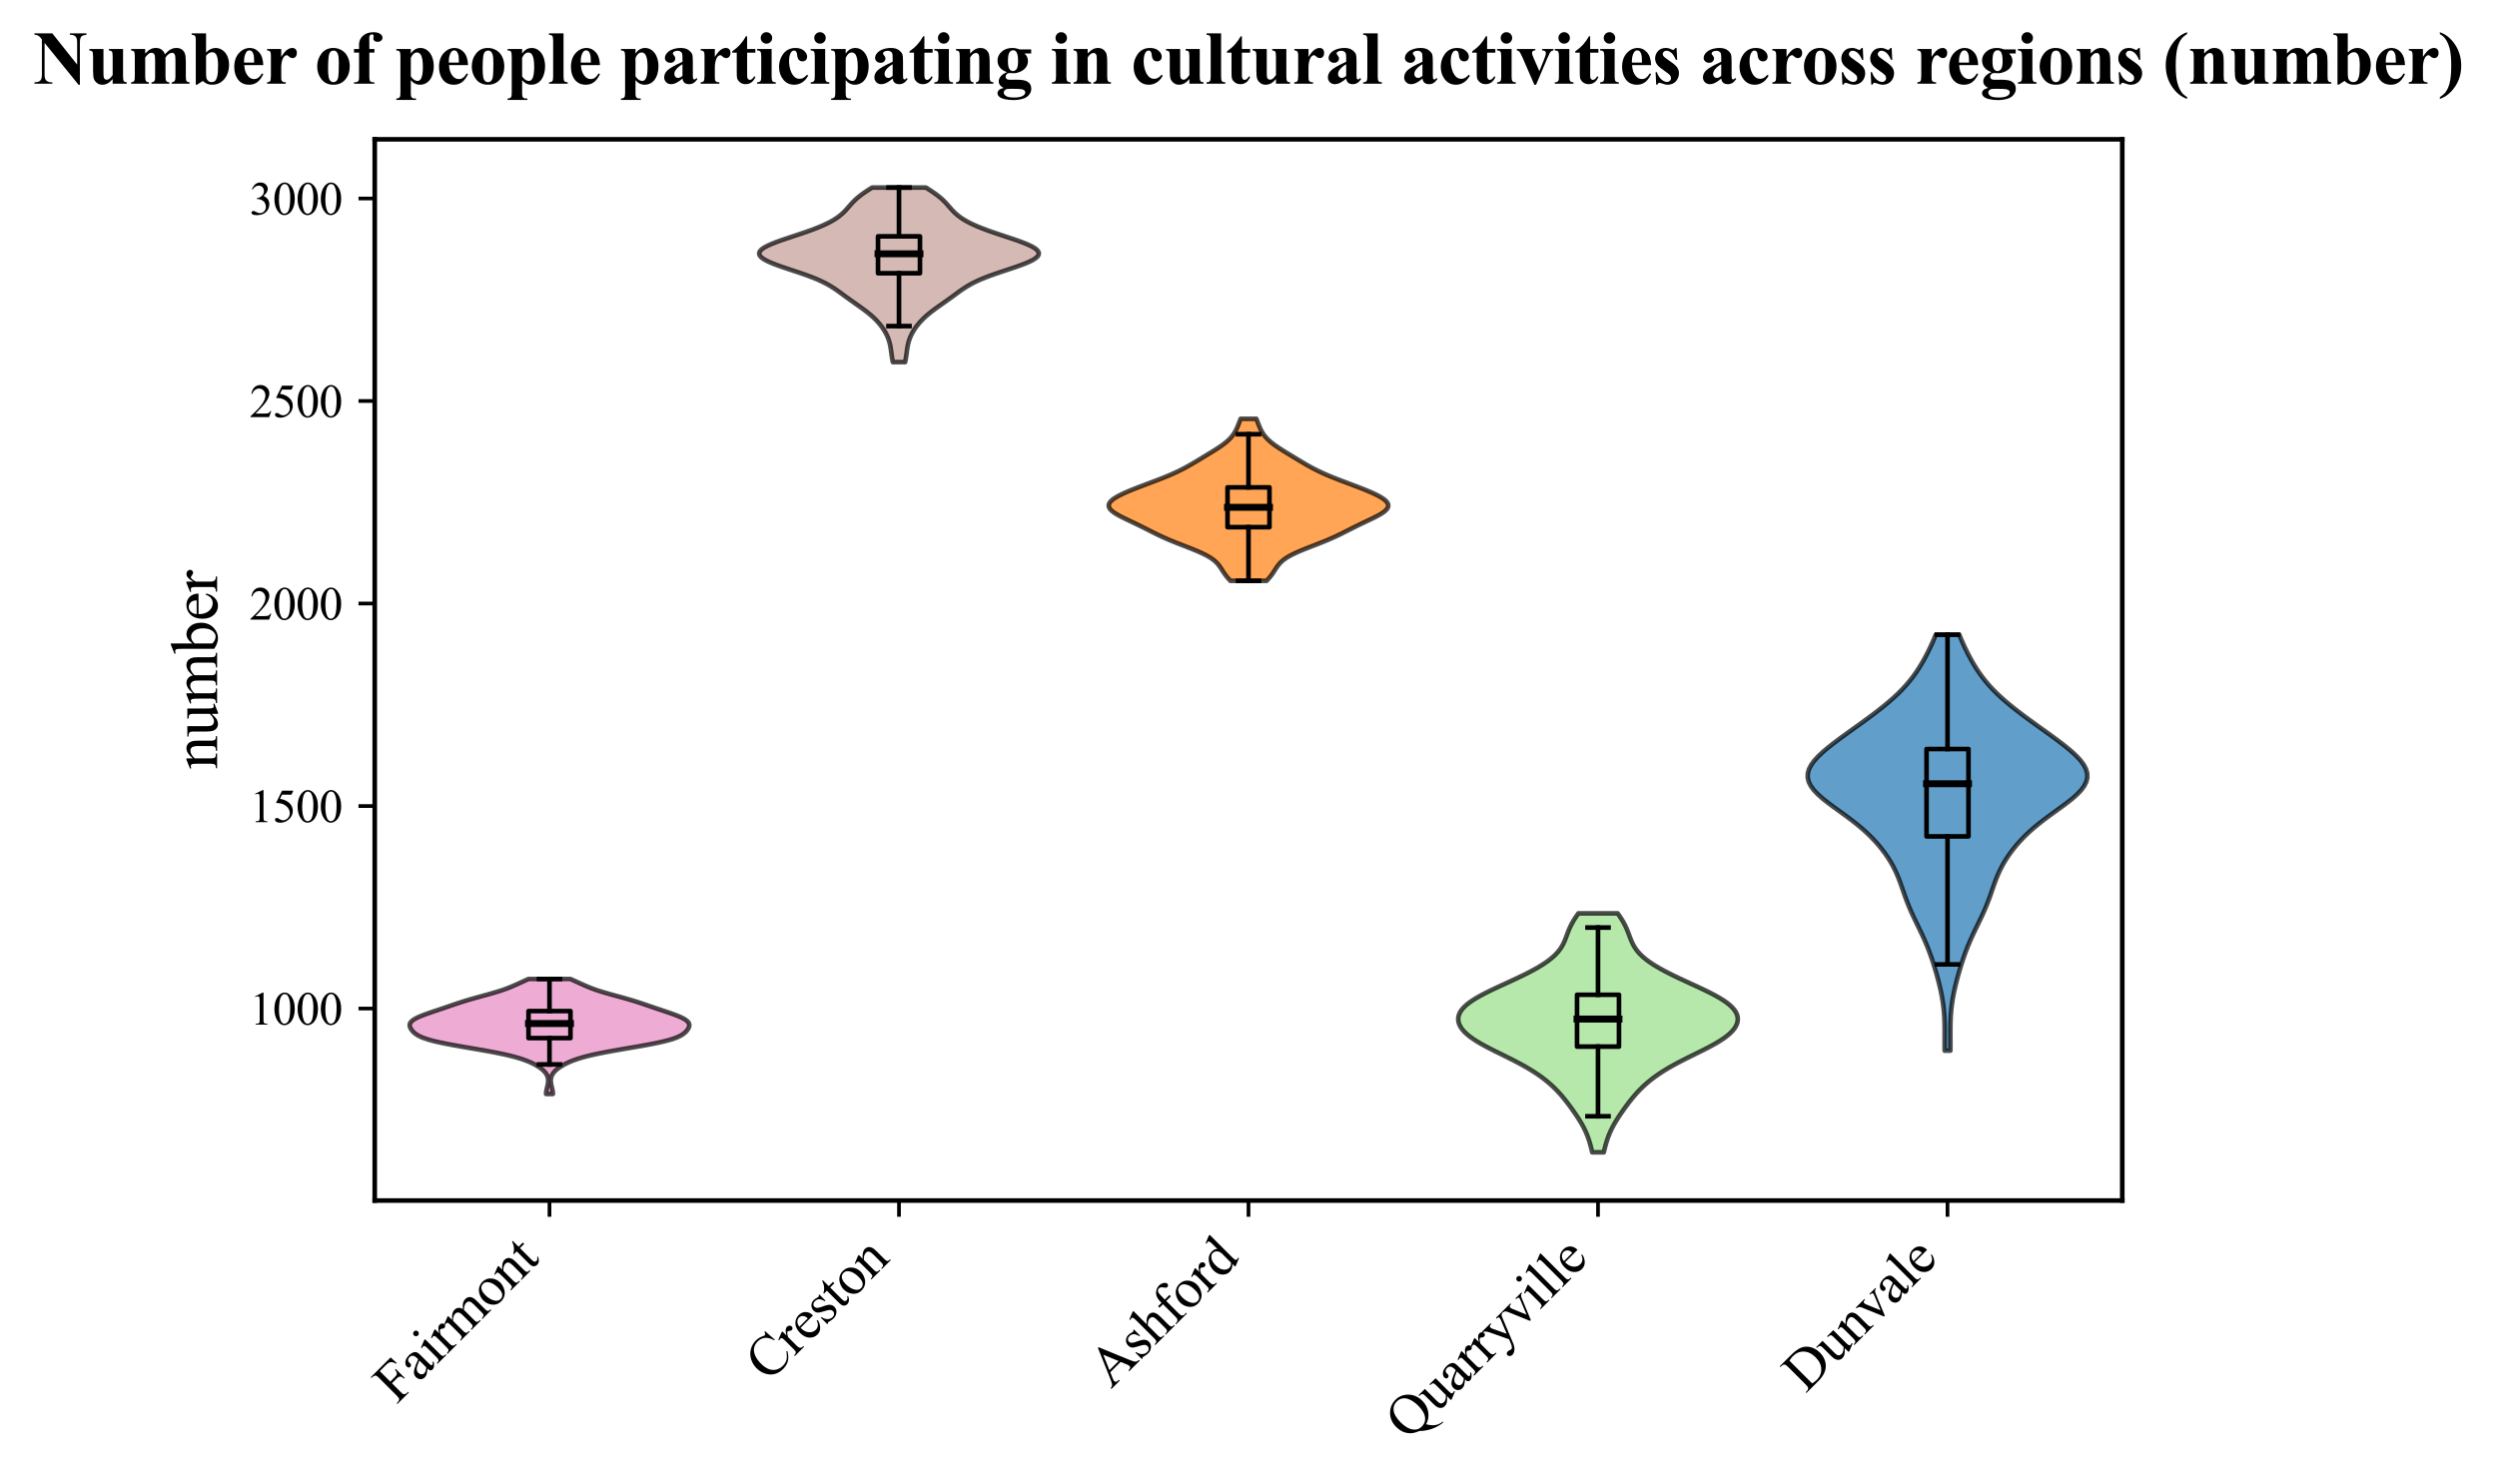 <?xml version="1.0" encoding="utf-8" standalone="no"?>
<!DOCTYPE svg PUBLIC "-//W3C//DTD SVG 1.1//EN"
  "http://www.w3.org/Graphics/SVG/1.1/DTD/svg11.dtd">
<svg xmlns:xlink="http://www.w3.org/1999/xlink" width="538.4pt" height="319.935pt" viewBox="0 0 538.4 319.935" xmlns="http://www.w3.org/2000/svg" version="1.1">
 <defs>
  <style type="text/css">*{stroke-linejoin: round; stroke-linecap: butt}</style>
 </defs>
 <g id="figure_1">
  <g id="patch_1">
   <path d="M 0 319.935 
L 538.4 319.935 
L 538.4 0 
L 0 0 
z
" style="fill: #ffffff"/>
  </g>
  <g id="axes_1">
   <g id="patch_2">
    <path d="M 80.8 258.9 
L 457.6 258.9 
L 457.6 30.045 
L 80.8 30.045 
z
" style="fill: #ffffff"/>
   </g>
   <g id="PolyCollection_1">
    <defs>
     <path id="m4de3e0ae7e" d="M 119.211 -84.015 
L 117.749 -84.015 
L 117.756 -84.265 
L 117.78 -84.516 
L 117.818 -84.766 
L 117.867 -85.017 
L 117.924 -85.267 
L 117.984 -85.518 
L 118.044 -85.769 
L 118.099 -86.019 
L 118.146 -86.27 
L 118.181 -86.52 
L 118.2 -86.771 
L 118.2 -87.021 
L 118.179 -87.272 
L 118.134 -87.522 
L 118.061 -87.773 
L 117.96 -88.024 
L 117.826 -88.274 
L 117.66 -88.525 
L 117.458 -88.775 
L 117.22 -89.026 
L 116.946 -89.276 
L 116.635 -89.527 
L 116.286 -89.777 
L 115.899 -90.028 
L 115.472 -90.279 
L 115.002 -90.529 
L 114.483 -90.78 
L 113.91 -91.03 
L 113.274 -91.281 
L 112.565 -91.531 
L 111.773 -91.782 
L 110.891 -92.033 
L 109.91 -92.283 
L 108.828 -92.534 
L 107.647 -92.784 
L 106.373 -93.035 
L 105.019 -93.285 
L 103.603 -93.536 
L 102.149 -93.786 
L 100.682 -94.037 
L 99.23 -94.288 
L 97.822 -94.538 
L 96.485 -94.789 
L 95.241 -95.039 
L 94.108 -95.29 
L 93.099 -95.54 
L 92.218 -95.791 
L 91.465 -96.041 
L 90.832 -96.292 
L 90.307 -96.543 
L 89.875 -96.793 
L 89.52 -97.044 
L 89.226 -97.294 
L 88.98 -97.545 
L 88.774 -97.795 
L 88.604 -98.046 
L 88.47 -98.296 
L 88.378 -98.547 
L 88.336 -98.798 
L 88.354 -99.048 
L 88.442 -99.299 
L 88.607 -99.549 
L 88.857 -99.8 
L 89.192 -100.05 
L 89.613 -100.301 
L 90.113 -100.551 
L 90.685 -100.802 
L 91.318 -101.053 
L 91.999 -101.303 
L 92.715 -101.554 
L 93.452 -101.804 
L 94.199 -102.055 
L 94.945 -102.305 
L 95.687 -102.556 
L 96.421 -102.807 
L 97.151 -103.057 
L 97.883 -103.308 
L 98.626 -103.558 
L 99.39 -103.809 
L 100.182 -104.059 
L 101.008 -104.31 
L 101.868 -104.56 
L 102.757 -104.811 
L 103.666 -105.062 
L 104.581 -105.312 
L 105.485 -105.563 
L 106.363 -105.813 
L 107.201 -106.064 
L 107.989 -106.314 
L 108.723 -106.565 
L 109.405 -106.815 
L 110.039 -107.066 
L 110.636 -107.317 
L 111.208 -107.567 
L 111.764 -107.818 
L 112.313 -108.068 
L 112.862 -108.319 
L 113.412 -108.569 
L 113.96 -108.82 
L 123 -108.82 
L 123 -108.82 
L 123.548 -108.569 
L 124.098 -108.319 
L 124.647 -108.068 
L 125.196 -107.818 
L 125.752 -107.567 
L 126.324 -107.317 
L 126.921 -107.066 
L 127.555 -106.815 
L 128.237 -106.565 
L 128.971 -106.314 
L 129.759 -106.064 
L 130.597 -105.813 
L 131.475 -105.563 
L 132.379 -105.312 
L 133.294 -105.062 
L 134.203 -104.811 
L 135.092 -104.56 
L 135.952 -104.31 
L 136.778 -104.059 
L 137.57 -103.809 
L 138.334 -103.558 
L 139.077 -103.308 
L 139.809 -103.057 
L 140.539 -102.807 
L 141.273 -102.556 
L 142.015 -102.305 
L 142.761 -102.055 
L 143.508 -101.804 
L 144.245 -101.554 
L 144.961 -101.303 
L 145.642 -101.053 
L 146.275 -100.802 
L 146.847 -100.551 
L 147.347 -100.301 
L 147.768 -100.05 
L 148.103 -99.8 
L 148.353 -99.549 
L 148.518 -99.299 
L 148.606 -99.048 
L 148.624 -98.798 
L 148.582 -98.547 
L 148.49 -98.296 
L 148.356 -98.046 
L 148.186 -97.795 
L 147.98 -97.545 
L 147.734 -97.294 
L 147.44 -97.044 
L 147.085 -96.793 
L 146.653 -96.543 
L 146.128 -96.292 
L 145.495 -96.041 
L 144.742 -95.791 
L 143.861 -95.54 
L 142.852 -95.29 
L 141.719 -95.039 
L 140.475 -94.789 
L 139.138 -94.538 
L 137.73 -94.288 
L 136.278 -94.037 
L 134.811 -93.786 
L 133.357 -93.536 
L 131.941 -93.285 
L 130.587 -93.035 
L 129.313 -92.784 
L 128.132 -92.534 
L 127.05 -92.283 
L 126.069 -92.033 
L 125.187 -91.782 
L 124.395 -91.531 
L 123.686 -91.281 
L 123.05 -91.03 
L 122.477 -90.78 
L 121.958 -90.529 
L 121.488 -90.279 
L 121.061 -90.028 
L 120.674 -89.777 
L 120.325 -89.527 
L 120.014 -89.276 
L 119.74 -89.026 
L 119.502 -88.775 
L 119.3 -88.525 
L 119.134 -88.274 
L 119 -88.024 
L 118.899 -87.773 
L 118.826 -87.522 
L 118.781 -87.272 
L 118.76 -87.021 
L 118.76 -86.771 
L 118.779 -86.52 
L 118.814 -86.27 
L 118.861 -86.019 
L 118.916 -85.769 
L 118.976 -85.518 
L 119.036 -85.267 
L 119.093 -85.017 
L 119.142 -84.766 
L 119.18 -84.516 
L 119.204 -84.265 
L 119.211 -84.015 
z
" style="stroke: #000000; stroke-opacity: 0.7"/>
    </defs>
    <g clip-path="url(#p93d9698b32)">
     <use xlink:href="#m4de3e0ae7e" x="0" y="319.935" style="fill: #e78ac3; fill-opacity: 0.7; stroke: #000000; stroke-opacity: 0.7"/>
    </g>
   </g>
   <g id="PolyCollection_2">
    <defs>
     <path id="mf610554105" d="M 195.16 -241.843 
L 192.52 -241.843 
L 192.443 -242.223 
L 192.373 -242.603 
L 192.312 -242.984 
L 192.256 -243.364 
L 192.204 -243.744 
L 192.154 -244.124 
L 192.102 -244.505 
L 192.045 -244.885 
L 191.979 -245.265 
L 191.902 -245.645 
L 191.811 -246.026 
L 191.703 -246.406 
L 191.577 -246.786 
L 191.432 -247.166 
L 191.267 -247.547 
L 191.081 -247.927 
L 190.876 -248.307 
L 190.65 -248.687 
L 190.403 -249.068 
L 190.136 -249.448 
L 189.847 -249.828 
L 189.535 -250.208 
L 189.2 -250.589 
L 188.84 -250.969 
L 188.454 -251.349 
L 188.041 -251.729 
L 187.603 -252.11 
L 187.138 -252.49 
L 186.651 -252.87 
L 186.143 -253.25 
L 185.62 -253.63 
L 185.086 -254.011 
L 184.545 -254.391 
L 184.004 -254.771 
L 183.467 -255.151 
L 182.935 -255.532 
L 182.411 -255.912 
L 181.891 -256.292 
L 181.373 -256.672 
L 180.85 -257.053 
L 180.311 -257.433 
L 179.746 -257.813 
L 179.144 -258.193 
L 178.491 -258.574 
L 177.778 -258.954 
L 176.995 -259.334 
L 176.139 -259.714 
L 175.207 -260.095 
L 174.204 -260.475 
L 173.139 -260.855 
L 172.028 -261.235 
L 170.888 -261.616 
L 169.744 -261.996 
L 168.622 -262.376 
L 167.551 -262.756 
L 166.561 -263.137 
L 165.679 -263.517 
L 164.934 -263.897 
L 164.347 -264.277 
L 163.937 -264.658 
L 163.718 -265.038 
L 163.696 -265.418 
L 163.871 -265.798 
L 164.237 -266.179 
L 164.782 -266.559 
L 165.487 -266.939 
L 166.332 -267.319 
L 167.291 -267.7 
L 168.337 -268.08 
L 169.443 -268.46 
L 170.582 -268.84 
L 171.731 -269.221 
L 172.867 -269.601 
L 173.972 -269.981 
L 175.03 -270.361 
L 176.03 -270.742 
L 176.963 -271.122 
L 177.825 -271.502 
L 178.613 -271.882 
L 179.327 -272.263 
L 179.969 -272.643 
L 180.542 -273.023 
L 181.053 -273.403 
L 181.509 -273.784 
L 181.918 -274.164 
L 182.29 -274.544 
L 182.637 -274.924 
L 182.97 -275.305 
L 183.3 -275.685 
L 183.639 -276.065 
L 183.998 -276.445 
L 184.384 -276.826 
L 184.804 -277.206 
L 185.262 -277.586 
L 185.758 -277.966 
L 186.289 -278.347 
L 186.851 -278.727 
L 187.436 -279.107 
L 188.035 -279.487 
L 199.645 -279.487 
L 199.645 -279.487 
L 200.244 -279.107 
L 200.829 -278.727 
L 201.391 -278.347 
L 201.922 -277.966 
L 202.418 -277.586 
L 202.876 -277.206 
L 203.296 -276.826 
L 203.682 -276.445 
L 204.041 -276.065 
L 204.38 -275.685 
L 204.71 -275.305 
L 205.043 -274.924 
L 205.39 -274.544 
L 205.762 -274.164 
L 206.171 -273.784 
L 206.627 -273.403 
L 207.138 -273.023 
L 207.711 -272.643 
L 208.353 -272.263 
L 209.067 -271.882 
L 209.855 -271.502 
L 210.717 -271.122 
L 211.65 -270.742 
L 212.65 -270.361 
L 213.708 -269.981 
L 214.813 -269.601 
L 215.949 -269.221 
L 217.098 -268.84 
L 218.237 -268.46 
L 219.343 -268.08 
L 220.389 -267.7 
L 221.348 -267.319 
L 222.193 -266.939 
L 222.898 -266.559 
L 223.443 -266.179 
L 223.809 -265.798 
L 223.984 -265.418 
L 223.962 -265.038 
L 223.743 -264.658 
L 223.333 -264.277 
L 222.746 -263.897 
L 222.001 -263.517 
L 221.119 -263.137 
L 220.129 -262.756 
L 219.058 -262.376 
L 217.936 -261.996 
L 216.792 -261.616 
L 215.652 -261.235 
L 214.541 -260.855 
L 213.476 -260.475 
L 212.473 -260.095 
L 211.541 -259.714 
L 210.685 -259.334 
L 209.902 -258.954 
L 209.189 -258.574 
L 208.536 -258.193 
L 207.934 -257.813 
L 207.369 -257.433 
L 206.83 -257.053 
L 206.307 -256.672 
L 205.789 -256.292 
L 205.269 -255.912 
L 204.745 -255.532 
L 204.213 -255.151 
L 203.676 -254.771 
L 203.135 -254.391 
L 202.594 -254.011 
L 202.06 -253.63 
L 201.537 -253.25 
L 201.029 -252.87 
L 200.542 -252.49 
L 200.077 -252.11 
L 199.639 -251.729 
L 199.226 -251.349 
L 198.84 -250.969 
L 198.48 -250.589 
L 198.145 -250.208 
L 197.833 -249.828 
L 197.544 -249.448 
L 197.277 -249.068 
L 197.03 -248.687 
L 196.804 -248.307 
L 196.599 -247.927 
L 196.413 -247.547 
L 196.248 -247.166 
L 196.103 -246.786 
L 195.977 -246.406 
L 195.869 -246.026 
L 195.778 -245.645 
L 195.701 -245.265 
L 195.635 -244.885 
L 195.578 -244.505 
L 195.526 -244.124 
L 195.476 -243.744 
L 195.424 -243.364 
L 195.368 -242.984 
L 195.307 -242.603 
L 195.237 -242.223 
L 195.16 -241.843 
z
" style="stroke: #000000; stroke-opacity: 0.7"/>
    </defs>
    <g clip-path="url(#p93d9698b32)">
     <use xlink:href="#mf610554105" x="0" y="319.935" style="fill: #c49c94; fill-opacity: 0.7; stroke: #000000; stroke-opacity: 0.7"/>
    </g>
   </g>
   <g id="PolyCollection_3">
    <defs>
     <path id="m1256305714" d="M 273.102 -194.678 
L 265.298 -194.678 
L 264.974 -195.031 
L 264.667 -195.384 
L 264.382 -195.736 
L 264.118 -196.089 
L 263.872 -196.442 
L 263.641 -196.795 
L 263.416 -197.148 
L 263.187 -197.501 
L 262.942 -197.854 
L 262.669 -198.207 
L 262.354 -198.56 
L 261.985 -198.913 
L 261.552 -199.265 
L 261.047 -199.618 
L 260.466 -199.971 
L 259.81 -200.324 
L 259.081 -200.677 
L 258.29 -201.03 
L 257.446 -201.383 
L 256.564 -201.736 
L 255.66 -202.089 
L 254.75 -202.442 
L 253.847 -202.794 
L 252.965 -203.147 
L 252.112 -203.5 
L 251.293 -203.853 
L 250.511 -204.206 
L 249.761 -204.559 
L 249.039 -204.912 
L 248.335 -205.265 
L 247.641 -205.618 
L 246.946 -205.971 
L 246.244 -206.323 
L 245.529 -206.676 
L 244.799 -207.029 
L 244.058 -207.382 
L 243.314 -207.735 
L 242.578 -208.088 
L 241.866 -208.441 
L 241.196 -208.794 
L 240.588 -209.147 
L 240.06 -209.5 
L 239.63 -209.852 
L 239.313 -210.205 
L 239.12 -210.558 
L 239.056 -210.911 
L 239.123 -211.264 
L 239.32 -211.617 
L 239.638 -211.97 
L 240.07 -212.323 
L 240.604 -212.676 
L 241.228 -213.029 
L 241.93 -213.381 
L 242.697 -213.734 
L 243.52 -214.087 
L 244.386 -214.44 
L 245.285 -214.793 
L 246.208 -215.146 
L 247.144 -215.499 
L 248.084 -215.852 
L 249.018 -216.205 
L 249.937 -216.558 
L 250.833 -216.91 
L 251.699 -217.263 
L 252.528 -217.616 
L 253.319 -217.969 
L 254.07 -218.322 
L 254.782 -218.675 
L 255.459 -219.028 
L 256.106 -219.381 
L 256.728 -219.734 
L 257.333 -220.087 
L 257.927 -220.439 
L 258.514 -220.792 
L 259.099 -221.145 
L 259.683 -221.498 
L 260.266 -221.851 
L 260.848 -222.204 
L 261.424 -222.557 
L 261.99 -222.91 
L 262.54 -223.263 
L 263.07 -223.616 
L 263.572 -223.968 
L 264.042 -224.321 
L 264.477 -224.674 
L 264.873 -225.027 
L 265.23 -225.38 
L 265.547 -225.733 
L 265.828 -226.086 
L 266.074 -226.439 
L 266.29 -226.792 
L 266.481 -227.145 
L 266.651 -227.497 
L 266.807 -227.85 
L 266.953 -228.203 
L 267.092 -228.556 
L 267.229 -228.909 
L 267.366 -229.262 
L 267.504 -229.615 
L 270.896 -229.615 
L 270.896 -229.615 
L 271.034 -229.262 
L 271.171 -228.909 
L 271.308 -228.556 
L 271.447 -228.203 
L 271.593 -227.85 
L 271.749 -227.497 
L 271.919 -227.145 
L 272.11 -226.792 
L 272.326 -226.439 
L 272.572 -226.086 
L 272.853 -225.733 
L 273.17 -225.38 
L 273.527 -225.027 
L 273.923 -224.674 
L 274.358 -224.321 
L 274.828 -223.968 
L 275.33 -223.616 
L 275.86 -223.263 
L 276.41 -222.91 
L 276.976 -222.557 
L 277.552 -222.204 
L 278.134 -221.851 
L 278.717 -221.498 
L 279.301 -221.145 
L 279.886 -220.792 
L 280.473 -220.439 
L 281.067 -220.087 
L 281.672 -219.734 
L 282.294 -219.381 
L 282.941 -219.028 
L 283.618 -218.675 
L 284.33 -218.322 
L 285.081 -217.969 
L 285.872 -217.616 
L 286.701 -217.263 
L 287.567 -216.91 
L 288.463 -216.558 
L 289.382 -216.205 
L 290.316 -215.852 
L 291.256 -215.499 
L 292.192 -215.146 
L 293.115 -214.793 
L 294.014 -214.44 
L 294.88 -214.087 
L 295.703 -213.734 
L 296.47 -213.381 
L 297.172 -213.029 
L 297.796 -212.676 
L 298.33 -212.323 
L 298.762 -211.97 
L 299.08 -211.617 
L 299.277 -211.264 
L 299.344 -210.911 
L 299.28 -210.558 
L 299.087 -210.205 
L 298.77 -209.852 
L 298.34 -209.5 
L 297.812 -209.147 
L 297.204 -208.794 
L 296.534 -208.441 
L 295.822 -208.088 
L 295.086 -207.735 
L 294.342 -207.382 
L 293.601 -207.029 
L 292.871 -206.676 
L 292.156 -206.323 
L 291.454 -205.971 
L 290.759 -205.618 
L 290.065 -205.265 
L 289.361 -204.912 
L 288.639 -204.559 
L 287.889 -204.206 
L 287.107 -203.853 
L 286.288 -203.5 
L 285.435 -203.147 
L 284.553 -202.794 
L 283.65 -202.442 
L 282.74 -202.089 
L 281.836 -201.736 
L 280.954 -201.383 
L 280.11 -201.03 
L 279.319 -200.677 
L 278.59 -200.324 
L 277.934 -199.971 
L 277.353 -199.618 
L 276.848 -199.265 
L 276.415 -198.913 
L 276.046 -198.56 
L 275.731 -198.207 
L 275.458 -197.854 
L 275.213 -197.501 
L 274.984 -197.148 
L 274.759 -196.795 
L 274.528 -196.442 
L 274.282 -196.089 
L 274.018 -195.736 
L 273.733 -195.384 
L 273.426 -195.031 
L 273.102 -194.678 
z
" style="stroke: #000000; stroke-opacity: 0.7"/>
    </defs>
    <g clip-path="url(#p93d9698b32)">
     <use xlink:href="#m1256305714" x="0" y="319.935" style="fill: #ff7f0e; fill-opacity: 0.7; stroke: #000000; stroke-opacity: 0.7"/>
    </g>
   </g>
   <g id="PolyCollection_4">
    <defs>
     <path id="md19fab9d4e" d="M 345.809 -71.437 
L 343.311 -71.437 
L 343.189 -71.958 
L 343.06 -72.478 
L 342.922 -72.999 
L 342.774 -73.519 
L 342.612 -74.04 
L 342.435 -74.56 
L 342.241 -75.081 
L 342.027 -75.601 
L 341.794 -76.122 
L 341.539 -76.643 
L 341.265 -77.163 
L 340.972 -77.684 
L 340.661 -78.204 
L 340.335 -78.725 
L 339.996 -79.245 
L 339.646 -79.766 
L 339.286 -80.286 
L 338.917 -80.807 
L 338.54 -81.327 
L 338.154 -81.848 
L 337.756 -82.368 
L 337.344 -82.889 
L 336.917 -83.409 
L 336.469 -83.93 
L 335.998 -84.45 
L 335.5 -84.971 
L 334.972 -85.492 
L 334.411 -86.012 
L 333.812 -86.533 
L 333.175 -87.053 
L 332.495 -87.574 
L 331.77 -88.094 
L 330.999 -88.615 
L 330.179 -89.135 
L 329.311 -89.656 
L 328.395 -90.176 
L 327.435 -90.697 
L 326.437 -91.217 
L 325.409 -91.738 
L 324.36 -92.258 
L 323.303 -92.779 
L 322.253 -93.299 
L 321.224 -93.82 
L 320.232 -94.34 
L 319.29 -94.861 
L 318.412 -95.382 
L 317.607 -95.902 
L 316.886 -96.423 
L 316.252 -96.943 
L 315.709 -97.464 
L 315.261 -97.984 
L 314.907 -98.505 
L 314.647 -99.025 
L 314.483 -99.546 
L 314.416 -100.066 
L 314.446 -100.587 
L 314.577 -101.107 
L 314.81 -101.628 
L 315.147 -102.148 
L 315.591 -102.669 
L 316.139 -103.189 
L 316.79 -103.71 
L 317.54 -104.23 
L 318.381 -104.751 
L 319.303 -105.272 
L 320.296 -105.792 
L 321.345 -106.313 
L 322.436 -106.833 
L 323.555 -107.354 
L 324.687 -107.874 
L 325.818 -108.395 
L 326.935 -108.915 
L 328.028 -109.436 
L 329.085 -109.956 
L 330.097 -110.477 
L 331.058 -110.997 
L 331.959 -111.518 
L 332.795 -112.038 
L 333.563 -112.559 
L 334.258 -113.079 
L 334.881 -113.6 
L 335.43 -114.12 
L 335.908 -114.641 
L 336.319 -115.162 
L 336.67 -115.682 
L 336.968 -116.203 
L 337.224 -116.723 
L 337.448 -117.244 
L 337.651 -117.764 
L 337.845 -118.285 
L 338.04 -118.805 
L 338.245 -119.326 
L 338.468 -119.846 
L 338.713 -120.367 
L 338.986 -120.887 
L 339.285 -121.408 
L 339.61 -121.928 
L 339.957 -122.449 
L 340.322 -122.969 
L 348.798 -122.969 
L 348.798 -122.969 
L 349.163 -122.449 
L 349.51 -121.928 
L 349.835 -121.408 
L 350.134 -120.887 
L 350.407 -120.367 
L 350.652 -119.846 
L 350.875 -119.326 
L 351.08 -118.805 
L 351.275 -118.285 
L 351.469 -117.764 
L 351.672 -117.244 
L 351.896 -116.723 
L 352.152 -116.203 
L 352.45 -115.682 
L 352.801 -115.162 
L 353.212 -114.641 
L 353.69 -114.12 
L 354.239 -113.6 
L 354.862 -113.079 
L 355.557 -112.559 
L 356.325 -112.038 
L 357.161 -111.518 
L 358.062 -110.997 
L 359.023 -110.477 
L 360.035 -109.956 
L 361.092 -109.436 
L 362.185 -108.915 
L 363.302 -108.395 
L 364.433 -107.874 
L 365.565 -107.354 
L 366.684 -106.833 
L 367.775 -106.313 
L 368.824 -105.792 
L 369.817 -105.272 
L 370.739 -104.751 
L 371.58 -104.23 
L 372.33 -103.71 
L 372.981 -103.189 
L 373.529 -102.669 
L 373.973 -102.148 
L 374.31 -101.628 
L 374.543 -101.107 
L 374.674 -100.587 
L 374.704 -100.066 
L 374.637 -99.546 
L 374.473 -99.025 
L 374.213 -98.505 
L 373.859 -97.984 
L 373.411 -97.464 
L 372.868 -96.943 
L 372.234 -96.423 
L 371.513 -95.902 
L 370.708 -95.382 
L 369.83 -94.861 
L 368.888 -94.34 
L 367.896 -93.82 
L 366.867 -93.299 
L 365.817 -92.779 
L 364.76 -92.258 
L 363.711 -91.738 
L 362.683 -91.217 
L 361.685 -90.697 
L 360.725 -90.176 
L 359.809 -89.656 
L 358.941 -89.135 
L 358.121 -88.615 
L 357.35 -88.094 
L 356.625 -87.574 
L 355.945 -87.053 
L 355.308 -86.533 
L 354.709 -86.012 
L 354.148 -85.492 
L 353.62 -84.971 
L 353.122 -84.45 
L 352.651 -83.93 
L 352.203 -83.409 
L 351.776 -82.889 
L 351.364 -82.368 
L 350.966 -81.848 
L 350.58 -81.327 
L 350.203 -80.807 
L 349.834 -80.286 
L 349.474 -79.766 
L 349.124 -79.245 
L 348.785 -78.725 
L 348.459 -78.204 
L 348.148 -77.684 
L 347.855 -77.163 
L 347.581 -76.643 
L 347.326 -76.122 
L 347.093 -75.601 
L 346.879 -75.081 
L 346.685 -74.56 
L 346.508 -74.04 
L 346.346 -73.519 
L 346.198 -72.999 
L 346.06 -72.478 
L 345.931 -71.958 
L 345.809 -71.437 
z
" style="stroke: #000000; stroke-opacity: 0.7"/>
    </defs>
    <g clip-path="url(#p93d9698b32)">
     <use xlink:href="#md19fab9d4e" x="0" y="319.935" style="fill: #98df8a; fill-opacity: 0.7; stroke: #000000; stroke-opacity: 0.7"/>
    </g>
   </g>
   <g id="PolyCollection_5">
    <defs>
     <path id="m46a0fdc625" d="M 420.537 -93.36 
L 419.303 -93.36 
L 419.296 -94.266 
L 419.296 -95.172 
L 419.299 -96.078 
L 419.304 -96.985 
L 419.304 -97.891 
L 419.296 -98.797 
L 419.274 -99.703 
L 419.235 -100.609 
L 419.175 -101.515 
L 419.091 -102.421 
L 418.982 -103.327 
L 418.849 -104.233 
L 418.691 -105.139 
L 418.511 -106.045 
L 418.31 -106.951 
L 418.093 -107.857 
L 417.86 -108.763 
L 417.613 -109.67 
L 417.354 -110.576 
L 417.082 -111.482 
L 416.797 -112.388 
L 416.496 -113.294 
L 416.177 -114.2 
L 415.838 -115.106 
L 415.478 -116.012 
L 415.096 -116.918 
L 414.693 -117.824 
L 414.272 -118.73 
L 413.839 -119.636 
L 413.399 -120.542 
L 412.961 -121.448 
L 412.53 -122.355 
L 412.115 -123.261 
L 411.721 -124.167 
L 411.351 -125.073 
L 411.003 -125.979 
L 410.675 -126.885 
L 410.359 -127.791 
L 410.045 -128.697 
L 409.723 -129.603 
L 409.38 -130.509 
L 409.005 -131.415 
L 408.59 -132.321 
L 408.126 -133.227 
L 407.611 -134.133 
L 407.041 -135.039 
L 406.414 -135.946 
L 405.731 -136.852 
L 404.988 -137.758 
L 404.182 -138.664 
L 403.308 -139.57 
L 402.363 -140.476 
L 401.342 -141.382 
L 400.246 -142.288 
L 399.082 -143.194 
L 397.863 -144.1 
L 396.612 -145.006 
L 395.358 -145.912 
L 394.138 -146.818 
L 392.996 -147.724 
L 391.973 -148.631 
L 391.109 -149.537 
L 390.44 -150.443 
L 389.991 -151.349 
L 389.776 -152.255 
L 389.799 -153.161 
L 390.053 -154.067 
L 390.521 -154.973 
L 391.179 -155.879 
L 392.002 -156.785 
L 392.958 -157.691 
L 394.02 -158.597 
L 395.161 -159.503 
L 396.359 -160.409 
L 397.593 -161.316 
L 398.85 -162.222 
L 400.113 -163.128 
L 401.373 -164.034 
L 402.618 -164.94 
L 403.839 -165.846 
L 405.025 -166.752 
L 406.168 -167.658 
L 407.26 -168.564 
L 408.293 -169.47 
L 409.262 -170.376 
L 410.164 -171.282 
L 410.998 -172.188 
L 411.767 -173.094 
L 412.474 -174 
L 413.125 -174.907 
L 413.726 -175.813 
L 414.284 -176.719 
L 414.806 -177.625 
L 415.296 -178.531 
L 415.759 -179.437 
L 416.199 -180.343 
L 416.615 -181.249 
L 417.009 -182.155 
L 417.38 -183.061 
L 422.46 -183.061 
L 422.46 -183.061 
L 422.831 -182.155 
L 423.225 -181.249 
L 423.641 -180.343 
L 424.081 -179.437 
L 424.544 -178.531 
L 425.034 -177.625 
L 425.556 -176.719 
L 426.114 -175.813 
L 426.715 -174.907 
L 427.366 -174 
L 428.073 -173.094 
L 428.842 -172.188 
L 429.676 -171.282 
L 430.578 -170.376 
L 431.547 -169.47 
L 432.58 -168.564 
L 433.672 -167.658 
L 434.815 -166.752 
L 436.001 -165.846 
L 437.222 -164.94 
L 438.467 -164.034 
L 439.727 -163.128 
L 440.99 -162.222 
L 442.247 -161.316 
L 443.481 -160.409 
L 444.679 -159.503 
L 445.82 -158.597 
L 446.882 -157.691 
L 447.838 -156.785 
L 448.661 -155.879 
L 449.319 -154.973 
L 449.787 -154.067 
L 450.041 -153.161 
L 450.064 -152.255 
L 449.849 -151.349 
L 449.4 -150.443 
L 448.731 -149.537 
L 447.867 -148.631 
L 446.844 -147.724 
L 445.702 -146.818 
L 444.482 -145.912 
L 443.228 -145.006 
L 441.977 -144.1 
L 440.758 -143.194 
L 439.594 -142.288 
L 438.498 -141.382 
L 437.477 -140.476 
L 436.532 -139.57 
L 435.658 -138.664 
L 434.852 -137.758 
L 434.109 -136.852 
L 433.426 -135.946 
L 432.799 -135.039 
L 432.229 -134.133 
L 431.714 -133.227 
L 431.25 -132.321 
L 430.835 -131.415 
L 430.46 -130.509 
L 430.117 -129.603 
L 429.795 -128.697 
L 429.481 -127.791 
L 429.165 -126.885 
L 428.837 -125.979 
L 428.489 -125.073 
L 428.119 -124.167 
L 427.725 -123.261 
L 427.31 -122.355 
L 426.879 -121.448 
L 426.441 -120.542 
L 426.001 -119.636 
L 425.568 -118.73 
L 425.147 -117.824 
L 424.744 -116.918 
L 424.362 -116.012 
L 424.002 -115.106 
L 423.663 -114.2 
L 423.344 -113.294 
L 423.043 -112.388 
L 422.758 -111.482 
L 422.486 -110.576 
L 422.227 -109.67 
L 421.98 -108.763 
L 421.747 -107.857 
L 421.53 -106.951 
L 421.329 -106.045 
L 421.149 -105.139 
L 420.991 -104.233 
L 420.858 -103.327 
L 420.749 -102.421 
L 420.665 -101.515 
L 420.605 -100.609 
L 420.566 -99.703 
L 420.544 -98.797 
L 420.536 -97.891 
L 420.536 -96.985 
L 420.541 -96.078 
L 420.544 -95.172 
L 420.544 -94.266 
L 420.537 -93.36 
z
" style="stroke: #000000; stroke-opacity: 0.7"/>
    </defs>
    <g clip-path="url(#p93d9698b32)">
     <use xlink:href="#m46a0fdc625" x="0" y="319.935" style="fill: #1f77b4; fill-opacity: 0.7; stroke: #000000; stroke-opacity: 0.7"/>
    </g>
   </g>
   <g id="matplotlib.axis_1">
    <g id="xtick_1">
     <g id="line2d_1">
      <defs>
       <path id="m11c4823f7e" d="M 0 0 
L 0 3.5 
" style="stroke: #000000; stroke-width: 0.8"/>
      </defs>
      <g>
       <use xlink:href="#m11c4823f7e" x="118.48" y="258.9" style="stroke: #000000; stroke-width: 0.8"/>
      </g>
     </g>
     <g id="text_1">
      <!-- Fairmont -->
      <g transform="translate(85.554 302.903) rotate(-45) scale(0.12 -0.12)">
       <defs>
        <path id="TimesNewRomanPSMT-46" d="M 1309 4006 
L 1309 2341 
L 2081 2341 
Q 2347 2341 2470 2458 
Q 2594 2575 2634 2922 
L 2750 2922 
L 2750 1488 
L 2634 1488 
Q 2631 1734 2570 1850 
Q 2509 1966 2401 2023 
Q 2294 2081 2081 2081 
L 1309 2081 
L 1309 750 
Q 1309 428 1350 325 
Q 1381 247 1481 191 
Q 1619 116 1769 116 
L 1922 116 
L 1922 0 
L 103 0 
L 103 116 
L 253 116 
Q 516 116 634 269 
Q 709 369 709 750 
L 709 3488 
Q 709 3809 669 3913 
Q 638 3991 541 4047 
Q 406 4122 253 4122 
L 103 4122 
L 103 4238 
L 3256 4238 
L 3297 3306 
L 3188 3306 
Q 3106 3603 2998 3742 
Q 2891 3881 2733 3943 
Q 2575 4006 2244 4006 
L 1309 4006 
z
" transform="scale(0.016)"/>
        <path id="TimesNewRomanPSMT-61" d="M 1822 413 
Q 1381 72 1269 19 
Q 1100 -59 909 -59 
Q 613 -59 420 144 
Q 228 347 228 678 
Q 228 888 322 1041 
Q 450 1253 767 1440 
Q 1084 1628 1822 1897 
L 1822 2009 
Q 1822 2438 1686 2597 
Q 1550 2756 1291 2756 
Q 1094 2756 978 2650 
Q 859 2544 859 2406 
L 866 2225 
Q 866 2081 792 2003 
Q 719 1925 600 1925 
Q 484 1925 411 2006 
Q 338 2088 338 2228 
Q 338 2497 613 2722 
Q 888 2947 1384 2947 
Q 1766 2947 2009 2819 
Q 2194 2722 2281 2516 
Q 2338 2381 2338 1966 
L 2338 994 
Q 2338 584 2353 492 
Q 2369 400 2405 369 
Q 2441 338 2488 338 
Q 2538 338 2575 359 
Q 2641 400 2828 588 
L 2828 413 
Q 2478 -56 2159 -56 
Q 2006 -56 1915 50 
Q 1825 156 1822 413 
z
M 1822 616 
L 1822 1706 
Q 1350 1519 1213 1441 
Q 966 1303 859 1153 
Q 753 1003 753 825 
Q 753 600 887 451 
Q 1022 303 1197 303 
Q 1434 303 1822 616 
z
" transform="scale(0.016)"/>
        <path id="TimesNewRomanPSMT-69" d="M 928 4444 
Q 1059 4444 1151 4351 
Q 1244 4259 1244 4128 
Q 1244 3997 1151 3903 
Q 1059 3809 928 3809 
Q 797 3809 703 3903 
Q 609 3997 609 4128 
Q 609 4259 701 4351 
Q 794 4444 928 4444 
z
M 1188 2947 
L 1188 647 
Q 1188 378 1227 289 
Q 1266 200 1342 156 
Q 1419 113 1622 113 
L 1622 0 
L 231 0 
L 231 113 
Q 441 113 512 153 
Q 584 194 626 287 
Q 669 381 669 647 
L 669 1750 
Q 669 2216 641 2353 
Q 619 2453 572 2492 
Q 525 2531 444 2531 
Q 356 2531 231 2484 
L 188 2597 
L 1050 2947 
L 1188 2947 
z
" transform="scale(0.016)"/>
        <path id="TimesNewRomanPSMT-72" d="M 1038 2947 
L 1038 2303 
Q 1397 2947 1775 2947 
Q 1947 2947 2059 2842 
Q 2172 2738 2172 2600 
Q 2172 2478 2090 2393 
Q 2009 2309 1897 2309 
Q 1788 2309 1652 2417 
Q 1516 2525 1450 2525 
Q 1394 2525 1328 2463 
Q 1188 2334 1038 2041 
L 1038 669 
Q 1038 431 1097 309 
Q 1138 225 1241 169 
Q 1344 113 1538 113 
L 1538 0 
L 72 0 
L 72 113 
Q 291 113 397 181 
Q 475 231 506 341 
Q 522 394 522 644 
L 522 1753 
Q 522 2253 501 2348 
Q 481 2444 426 2487 
Q 372 2531 291 2531 
Q 194 2531 72 2484 
L 41 2597 
L 906 2947 
L 1038 2947 
z
" transform="scale(0.016)"/>
        <path id="TimesNewRomanPSMT-6d" d="M 1050 2338 
Q 1363 2650 1419 2697 
Q 1559 2816 1721 2881 
Q 1884 2947 2044 2947 
Q 2313 2947 2506 2790 
Q 2700 2634 2766 2338 
Q 3088 2713 3309 2830 
Q 3531 2947 3766 2947 
Q 3994 2947 4170 2830 
Q 4347 2713 4450 2447 
Q 4519 2266 4519 1878 
L 4519 647 
Q 4519 378 4559 278 
Q 4591 209 4675 161 
Q 4759 113 4950 113 
L 4950 0 
L 3538 0 
L 3538 113 
L 3597 113 
Q 3781 113 3884 184 
Q 3956 234 3988 344 
Q 4000 397 4000 647 
L 4000 1878 
Q 4000 2228 3916 2372 
Q 3794 2572 3525 2572 
Q 3359 2572 3192 2489 
Q 3025 2406 2788 2181 
L 2781 2147 
L 2788 2013 
L 2788 647 
Q 2788 353 2820 281 
Q 2853 209 2943 161 
Q 3034 113 3253 113 
L 3253 0 
L 1806 0 
L 1806 113 
Q 2044 113 2133 169 
Q 2222 225 2256 338 
Q 2272 391 2272 647 
L 2272 1878 
Q 2272 2228 2169 2381 
Q 2031 2581 1784 2581 
Q 1616 2581 1450 2491 
Q 1191 2353 1050 2181 
L 1050 647 
Q 1050 366 1089 281 
Q 1128 197 1204 155 
Q 1281 113 1516 113 
L 1516 0 
L 100 0 
L 100 113 
Q 297 113 375 155 
Q 453 197 493 289 
Q 534 381 534 647 
L 534 1741 
Q 534 2213 506 2350 
Q 484 2453 437 2492 
Q 391 2531 309 2531 
Q 222 2531 100 2484 
L 53 2597 
L 916 2947 
L 1050 2947 
L 1050 2338 
z
" transform="scale(0.016)"/>
        <path id="TimesNewRomanPSMT-6f" d="M 1600 2947 
Q 2250 2947 2644 2453 
Q 2978 2031 2978 1484 
Q 2978 1100 2793 706 
Q 2609 313 2286 112 
Q 1963 -88 1566 -88 
Q 919 -88 538 428 
Q 216 863 216 1403 
Q 216 1797 411 2186 
Q 606 2575 925 2761 
Q 1244 2947 1600 2947 
z
M 1503 2744 
Q 1338 2744 1170 2645 
Q 1003 2547 900 2300 
Q 797 2053 797 1666 
Q 797 1041 1045 587 
Q 1294 134 1700 134 
Q 2003 134 2200 384 
Q 2397 634 2397 1244 
Q 2397 2006 2069 2444 
Q 1847 2744 1503 2744 
z
" transform="scale(0.016)"/>
        <path id="TimesNewRomanPSMT-6e" d="M 1034 2341 
Q 1538 2947 1994 2947 
Q 2228 2947 2397 2830 
Q 2566 2713 2666 2444 
Q 2734 2256 2734 1869 
L 2734 647 
Q 2734 375 2778 278 
Q 2813 200 2889 156 
Q 2966 113 3172 113 
L 3172 0 
L 1756 0 
L 1756 113 
L 1816 113 
Q 2016 113 2095 173 
Q 2175 234 2206 353 
Q 2219 400 2219 647 
L 2219 1819 
Q 2219 2209 2117 2386 
Q 2016 2563 1775 2563 
Q 1403 2563 1034 2156 
L 1034 647 
Q 1034 356 1069 288 
Q 1113 197 1189 155 
Q 1266 113 1500 113 
L 1500 0 
L 84 0 
L 84 113 
L 147 113 
Q 366 113 442 223 
Q 519 334 519 647 
L 519 1709 
Q 519 2225 495 2337 
Q 472 2450 423 2490 
Q 375 2531 294 2531 
Q 206 2531 84 2484 
L 38 2597 
L 900 2947 
L 1034 2947 
L 1034 2341 
z
" transform="scale(0.016)"/>
        <path id="TimesNewRomanPSMT-74" d="M 1031 3803 
L 1031 2863 
L 1700 2863 
L 1700 2644 
L 1031 2644 
L 1031 788 
Q 1031 509 1111 412 
Q 1191 316 1316 316 
Q 1419 316 1516 380 
Q 1613 444 1666 569 
L 1788 569 
Q 1678 263 1478 108 
Q 1278 -47 1066 -47 
Q 922 -47 784 33 
Q 647 113 581 261 
Q 516 409 516 719 
L 516 2644 
L 63 2644 
L 63 2747 
Q 234 2816 414 2980 
Q 594 3144 734 3369 
Q 806 3488 934 3803 
L 1031 3803 
z
" transform="scale(0.016)"/>
       </defs>
       <use xlink:href="#TimesNewRomanPSMT-46"/>
       <use xlink:href="#TimesNewRomanPSMT-61" x="55.615"/>
       <use xlink:href="#TimesNewRomanPSMT-69" x="100"/>
       <use xlink:href="#TimesNewRomanPSMT-72" x="127.783"/>
       <use xlink:href="#TimesNewRomanPSMT-6d" x="161.084"/>
       <use xlink:href="#TimesNewRomanPSMT-6f" x="238.867"/>
       <use xlink:href="#TimesNewRomanPSMT-6e" x="288.867"/>
       <use xlink:href="#TimesNewRomanPSMT-74" x="338.867"/>
      </g>
     </g>
    </g>
    <g id="xtick_2">
     <g id="line2d_2">
      <g>
       <use xlink:href="#m11c4823f7e" x="193.84" y="258.9" style="stroke: #000000; stroke-width: 0.8"/>
      </g>
     </g>
     <g id="text_2">
      <!-- Creston -->
      <g transform="translate(165.628 298.189) rotate(-45) scale(0.12 -0.12)">
       <defs>
        <path id="TimesNewRomanPSMT-43" d="M 3853 4334 
L 3950 2894 
L 3853 2894 
Q 3659 3541 3300 3825 
Q 2941 4109 2438 4109 
Q 2016 4109 1675 3895 
Q 1334 3681 1139 3212 
Q 944 2744 944 2047 
Q 944 1472 1128 1050 
Q 1313 628 1683 403 
Q 2053 178 2528 178 
Q 2941 178 3256 354 
Q 3572 531 3950 1056 
L 4047 994 
Q 3728 428 3303 165 
Q 2878 -97 2294 -97 
Q 1241 -97 663 684 
Q 231 1266 231 2053 
Q 231 2688 515 3219 
Q 800 3750 1298 4042 
Q 1797 4334 2388 4334 
Q 2847 4334 3294 4109 
Q 3425 4041 3481 4041 
Q 3566 4041 3628 4100 
Q 3709 4184 3744 4334 
L 3853 4334 
z
" transform="scale(0.016)"/>
        <path id="TimesNewRomanPSMT-65" d="M 681 1784 
Q 678 1147 991 784 
Q 1303 422 1725 422 
Q 2006 422 2214 576 
Q 2422 731 2563 1106 
L 2659 1044 
Q 2594 616 2278 264 
Q 1963 -88 1488 -88 
Q 972 -88 605 314 
Q 238 716 238 1394 
Q 238 2128 614 2539 
Q 991 2950 1559 2950 
Q 2041 2950 2350 2633 
Q 2659 2316 2659 1784 
L 681 1784 
z
M 681 1966 
L 2006 1966 
Q 1991 2241 1941 2353 
Q 1863 2528 1708 2628 
Q 1553 2728 1384 2728 
Q 1125 2728 920 2526 
Q 716 2325 681 1966 
z
" transform="scale(0.016)"/>
        <path id="TimesNewRomanPSMT-73" d="M 2050 2947 
L 2050 1972 
L 1947 1972 
Q 1828 2431 1642 2597 
Q 1456 2763 1169 2763 
Q 950 2763 815 2647 
Q 681 2531 681 2391 
Q 681 2216 781 2091 
Q 878 1963 1175 1819 
L 1631 1597 
Q 2266 1288 2266 781 
Q 2266 391 1970 151 
Q 1675 -88 1309 -88 
Q 1047 -88 709 6 
Q 606 38 541 38 
Q 469 38 428 -44 
L 325 -44 
L 325 978 
L 428 978 
Q 516 541 762 319 
Q 1009 97 1316 97 
Q 1531 97 1667 223 
Q 1803 350 1803 528 
Q 1803 744 1651 891 
Q 1500 1038 1047 1263 
Q 594 1488 453 1669 
Q 313 1847 313 2119 
Q 313 2472 555 2709 
Q 797 2947 1181 2947 
Q 1350 2947 1591 2875 
Q 1750 2828 1803 2828 
Q 1853 2828 1881 2850 
Q 1909 2872 1947 2947 
L 2050 2947 
z
" transform="scale(0.016)"/>
       </defs>
       <use xlink:href="#TimesNewRomanPSMT-43"/>
       <use xlink:href="#TimesNewRomanPSMT-72" x="66.699"/>
       <use xlink:href="#TimesNewRomanPSMT-65" x="100"/>
       <use xlink:href="#TimesNewRomanPSMT-73" x="144.385"/>
       <use xlink:href="#TimesNewRomanPSMT-74" x="183.301"/>
       <use xlink:href="#TimesNewRomanPSMT-6f" x="211.084"/>
       <use xlink:href="#TimesNewRomanPSMT-6e" x="261.084"/>
      </g>
     </g>
    </g>
    <g id="xtick_3">
     <g id="line2d_3">
      <g>
       <use xlink:href="#m11c4823f7e" x="269.2" y="258.9" style="stroke: #000000; stroke-width: 0.8"/>
      </g>
     </g>
     <g id="text_3">
      <!-- Ashford -->
      <g transform="translate(239.576 299.601) rotate(-45) scale(0.12 -0.12)">
       <defs>
        <path id="TimesNewRomanPSMT-41" d="M 2928 1419 
L 1288 1419 
L 1000 750 
Q 894 503 894 381 
Q 894 284 986 211 
Q 1078 138 1384 116 
L 1384 0 
L 50 0 
L 50 116 
Q 316 163 394 238 
Q 553 388 747 847 
L 2238 4334 
L 2347 4334 
L 3822 809 
Q 4000 384 4145 257 
Q 4291 131 4550 116 
L 4550 0 
L 2878 0 
L 2878 116 
Q 3131 128 3220 200 
Q 3309 272 3309 375 
Q 3309 513 3184 809 
L 2928 1419 
z
M 2841 1650 
L 2122 3363 
L 1384 1650 
L 2841 1650 
z
" transform="scale(0.016)"/>
        <path id="TimesNewRomanPSMT-68" d="M 1041 4444 
L 1041 2350 
Q 1388 2731 1591 2839 
Q 1794 2947 1997 2947 
Q 2241 2947 2416 2812 
Q 2591 2678 2675 2391 
Q 2734 2191 2734 1659 
L 2734 647 
Q 2734 375 2778 275 
Q 2809 200 2884 156 
Q 2959 113 3159 113 
L 3159 0 
L 1753 0 
L 1753 113 
L 1819 113 
Q 2019 113 2097 173 
Q 2175 234 2206 353 
Q 2216 403 2216 647 
L 2216 1659 
Q 2216 2128 2167 2275 
Q 2119 2422 2012 2495 
Q 1906 2569 1756 2569 
Q 1603 2569 1437 2487 
Q 1272 2406 1041 2159 
L 1041 647 
Q 1041 353 1073 281 
Q 1106 209 1195 161 
Q 1284 113 1503 113 
L 1503 0 
L 84 0 
L 84 113 
Q 275 113 384 172 
Q 447 203 484 290 
Q 522 378 522 647 
L 522 3238 
Q 522 3728 498 3840 
Q 475 3953 426 3993 
Q 378 4034 297 4034 
Q 231 4034 84 3984 
L 41 4094 
L 897 4444 
L 1041 4444 
z
" transform="scale(0.016)"/>
        <path id="TimesNewRomanPSMT-66" d="M 1319 2638 
L 1319 756 
Q 1319 356 1406 250 
Q 1522 113 1716 113 
L 1975 113 
L 1975 0 
L 266 0 
L 266 113 
L 394 113 
Q 519 113 622 175 
Q 725 238 764 344 
Q 803 450 803 756 
L 803 2638 
L 247 2638 
L 247 2863 
L 803 2863 
L 803 3050 
Q 803 3478 940 3775 
Q 1078 4072 1361 4255 
Q 1644 4438 1997 4438 
Q 2325 4438 2600 4225 
Q 2781 4084 2781 3909 
Q 2781 3816 2700 3733 
Q 2619 3650 2525 3650 
Q 2453 3650 2373 3701 
Q 2294 3753 2178 3923 
Q 2063 4094 1966 4153 
Q 1869 4213 1750 4213 
Q 1606 4213 1506 4136 
Q 1406 4059 1362 3898 
Q 1319 3738 1319 3069 
L 1319 2863 
L 2056 2863 
L 2056 2638 
L 1319 2638 
z
" transform="scale(0.016)"/>
        <path id="TimesNewRomanPSMT-64" d="M 2222 322 
Q 2013 103 1813 7 
Q 1613 -88 1381 -88 
Q 913 -88 563 304 
Q 213 697 213 1313 
Q 213 1928 600 2439 
Q 988 2950 1597 2950 
Q 1975 2950 2222 2709 
L 2222 3238 
Q 2222 3728 2198 3840 
Q 2175 3953 2125 3993 
Q 2075 4034 2000 4034 
Q 1919 4034 1784 3984 
L 1744 4094 
L 2597 4444 
L 2738 4444 
L 2738 1134 
Q 2738 631 2761 520 
Q 2784 409 2836 365 
Q 2888 322 2956 322 
Q 3041 322 3181 375 
L 3216 266 
L 2366 -88 
L 2222 -88 
L 2222 322 
z
M 2222 541 
L 2222 2016 
Q 2203 2228 2109 2403 
Q 2016 2578 1861 2667 
Q 1706 2756 1559 2756 
Q 1284 2756 1069 2509 
Q 784 2184 784 1559 
Q 784 928 1059 592 
Q 1334 256 1672 256 
Q 1956 256 2222 541 
z
" transform="scale(0.016)"/>
       </defs>
       <use xlink:href="#TimesNewRomanPSMT-41"/>
       <use xlink:href="#TimesNewRomanPSMT-73" x="72.217"/>
       <use xlink:href="#TimesNewRomanPSMT-68" x="111.133"/>
       <use xlink:href="#TimesNewRomanPSMT-66" x="161.133"/>
       <use xlink:href="#TimesNewRomanPSMT-6f" x="194.434"/>
       <use xlink:href="#TimesNewRomanPSMT-72" x="244.434"/>
       <use xlink:href="#TimesNewRomanPSMT-64" x="277.734"/>
      </g>
     </g>
    </g>
    <g id="xtick_4">
     <g id="line2d_4">
      <g>
       <use xlink:href="#m11c4823f7e" x="344.56" y="258.9" style="stroke: #000000; stroke-width: 0.8"/>
      </g>
     </g>
     <g id="text_4">
      <!-- Quarryville -->
      <g transform="translate(303.617 310.904) rotate(-45) scale(0.12 -0.12)">
       <defs>
        <path id="TimesNewRomanPSMT-51" d="M 2819 -47 
Q 3138 -597 3508 -856 
Q 3878 -1116 4350 -1153 
L 4350 -1253 
Q 3919 -1238 3428 -1080 
Q 2938 -922 2498 -642 
Q 2059 -363 1741 -47 
Q 1291 134 1028 338 
Q 647 641 436 1083 
Q 225 1525 225 2128 
Q 225 3078 840 3706 
Q 1456 4334 2331 4334 
Q 3163 4334 3770 3704 
Q 4378 3075 4378 2116 
Q 4378 1338 3945 750 
Q 3513 163 2819 -47 
z
M 2294 4094 
Q 1725 4094 1378 3688 
Q 941 3178 941 2128 
Q 941 1100 1384 544 
Q 1728 116 2294 116 
Q 2881 116 3241 544 
Q 3663 1050 3663 2038 
Q 3663 2797 3431 3316 
Q 3253 3716 2958 3905 
Q 2663 4094 2294 4094 
z
" transform="scale(0.016)"/>
        <path id="TimesNewRomanPSMT-75" d="M 2709 2863 
L 2709 1128 
Q 2709 631 2732 520 
Q 2756 409 2807 365 
Q 2859 322 2928 322 
Q 3025 322 3147 375 
L 3191 266 
L 2334 -88 
L 2194 -88 
L 2194 519 
Q 1825 119 1631 15 
Q 1438 -88 1222 -88 
Q 981 -88 804 51 
Q 628 191 559 409 
Q 491 628 491 1028 
L 491 2306 
Q 491 2509 447 2587 
Q 403 2666 317 2708 
Q 231 2750 6 2747 
L 6 2863 
L 1009 2863 
L 1009 947 
Q 1009 547 1148 422 
Q 1288 297 1484 297 
Q 1619 297 1789 381 
Q 1959 466 2194 703 
L 2194 2325 
Q 2194 2569 2105 2655 
Q 2016 2741 1734 2747 
L 1734 2863 
L 2709 2863 
z
" transform="scale(0.016)"/>
        <path id="TimesNewRomanPSMT-79" d="M 38 2863 
L 1372 2863 
L 1372 2747 
L 1306 2747 
Q 1166 2747 1095 2686 
Q 1025 2625 1025 2534 
Q 1025 2413 1128 2197 
L 1825 753 
L 2466 2334 
Q 2519 2463 2519 2588 
Q 2519 2644 2497 2672 
Q 2472 2706 2419 2726 
Q 2366 2747 2231 2747 
L 2231 2863 
L 3163 2863 
L 3163 2747 
Q 3047 2734 2984 2696 
Q 2922 2659 2847 2556 
Q 2819 2513 2741 2316 
L 1575 -541 
Q 1406 -956 1132 -1168 
Q 859 -1381 606 -1381 
Q 422 -1381 303 -1275 
Q 184 -1169 184 -1031 
Q 184 -900 270 -820 
Q 356 -741 506 -741 
Q 609 -741 788 -809 
Q 913 -856 944 -856 
Q 1038 -856 1148 -759 
Q 1259 -663 1372 -384 
L 1575 113 
L 547 2272 
Q 500 2369 397 2513 
Q 319 2622 269 2659 
Q 197 2709 38 2747 
L 38 2863 
z
" transform="scale(0.016)"/>
        <path id="TimesNewRomanPSMT-76" d="M 53 2863 
L 1400 2863 
L 1400 2747 
L 1313 2747 
Q 1191 2747 1127 2687 
Q 1063 2628 1063 2528 
Q 1063 2419 1128 2269 
L 1794 688 
L 2463 2328 
Q 2534 2503 2534 2594 
Q 2534 2638 2509 2666 
Q 2475 2713 2422 2730 
Q 2369 2747 2206 2747 
L 2206 2863 
L 3141 2863 
L 3141 2747 
Q 2978 2734 2916 2681 
Q 2806 2588 2719 2369 
L 1703 -88 
L 1575 -88 
L 553 2328 
Q 484 2497 421 2570 
Q 359 2644 263 2694 
Q 209 2722 53 2747 
L 53 2863 
z
" transform="scale(0.016)"/>
        <path id="TimesNewRomanPSMT-6c" d="M 1184 4444 
L 1184 647 
Q 1184 378 1223 290 
Q 1263 203 1344 158 
Q 1425 113 1647 113 
L 1647 0 
L 244 0 
L 244 113 
Q 441 113 512 153 
Q 584 194 625 287 
Q 666 381 666 647 
L 666 3247 
Q 666 3731 644 3842 
Q 622 3953 573 3993 
Q 525 4034 450 4034 
Q 369 4034 244 3984 
L 191 4094 
L 1044 4444 
L 1184 4444 
z
" transform="scale(0.016)"/>
       </defs>
       <use xlink:href="#TimesNewRomanPSMT-51"/>
       <use xlink:href="#TimesNewRomanPSMT-75" x="72.217"/>
       <use xlink:href="#TimesNewRomanPSMT-61" x="122.217"/>
       <use xlink:href="#TimesNewRomanPSMT-72" x="166.602"/>
       <use xlink:href="#TimesNewRomanPSMT-72" x="199.902"/>
       <use xlink:href="#TimesNewRomanPSMT-79" x="233.203"/>
       <use xlink:href="#TimesNewRomanPSMT-76" x="283.203"/>
       <use xlink:href="#TimesNewRomanPSMT-69" x="333.203"/>
       <use xlink:href="#TimesNewRomanPSMT-6c" x="360.986"/>
       <use xlink:href="#TimesNewRomanPSMT-6c" x="388.77"/>
       <use xlink:href="#TimesNewRomanPSMT-65" x="416.553"/>
      </g>
     </g>
    </g>
    <g id="xtick_5">
     <g id="line2d_5">
      <g>
       <use xlink:href="#m11c4823f7e" x="419.92" y="258.9" style="stroke: #000000; stroke-width: 0.8"/>
      </g>
     </g>
     <g id="text_5">
      <!-- Dunvale -->
      <g transform="translate(389.358 300.539) rotate(-45) scale(0.12 -0.12)">
       <defs>
        <path id="TimesNewRomanPSMT-44" d="M 109 0 
L 109 116 
L 269 116 
Q 538 116 650 288 
Q 719 391 719 750 
L 719 3488 
Q 719 3884 631 3984 
Q 509 4122 269 4122 
L 109 4122 
L 109 4238 
L 1834 4238 
Q 2784 4238 3279 4022 
Q 3775 3806 4076 3303 
Q 4378 2800 4378 2141 
Q 4378 1256 3841 663 
Q 3238 0 2003 0 
L 109 0 
z
M 1319 306 
Q 1716 219 1984 219 
Q 2709 219 3187 728 
Q 3666 1238 3666 2109 
Q 3666 2988 3187 3494 
Q 2709 4000 1959 4000 
Q 1678 4000 1319 3909 
L 1319 306 
z
" transform="scale(0.016)"/>
       </defs>
       <use xlink:href="#TimesNewRomanPSMT-44"/>
       <use xlink:href="#TimesNewRomanPSMT-75" x="72.217"/>
       <use xlink:href="#TimesNewRomanPSMT-6e" x="122.217"/>
       <use xlink:href="#TimesNewRomanPSMT-76" x="172.217"/>
       <use xlink:href="#TimesNewRomanPSMT-61" x="222.217"/>
       <use xlink:href="#TimesNewRomanPSMT-6c" x="266.602"/>
       <use xlink:href="#TimesNewRomanPSMT-65" x="294.385"/>
      </g>
     </g>
    </g>
   </g>
   <g id="matplotlib.axis_2">
    <g id="ytick_1">
     <g id="line2d_6">
      <defs>
       <path id="med54f28469" d="M 0 0 
L -3.5 0 
" style="stroke: #000000; stroke-width: 0.8"/>
      </defs>
      <g>
       <use xlink:href="#med54f28469" x="80.8" y="217.491" style="stroke: #000000; stroke-width: 0.8"/>
      </g>
     </g>
     <g id="text_6">
      <!-- 1000 -->
      <g transform="translate(53.8 220.963) scale(0.1 -0.1)">
       <defs>
        <path id="TimesNewRomanPSMT-31" d="M 750 3822 
L 1781 4325 
L 1884 4325 
L 1884 747 
Q 1884 391 1914 303 
Q 1944 216 2037 169 
Q 2131 122 2419 116 
L 2419 0 
L 825 0 
L 825 116 
Q 1125 122 1212 167 
Q 1300 213 1334 289 
Q 1369 366 1369 747 
L 1369 3034 
Q 1369 3497 1338 3628 
Q 1316 3728 1258 3775 
Q 1200 3822 1119 3822 
Q 1003 3822 797 3725 
L 750 3822 
z
" transform="scale(0.016)"/>
        <path id="TimesNewRomanPSMT-30" d="M 231 2094 
Q 231 2819 450 3342 
Q 669 3866 1031 4122 
Q 1313 4325 1613 4325 
Q 2100 4325 2488 3828 
Q 2972 3213 2972 2159 
Q 2972 1422 2759 906 
Q 2547 391 2217 158 
Q 1888 -75 1581 -75 
Q 975 -75 572 641 
Q 231 1244 231 2094 
z
M 844 2016 
Q 844 1141 1059 588 
Q 1238 122 1591 122 
Q 1759 122 1940 273 
Q 2122 425 2216 781 
Q 2359 1319 2359 2297 
Q 2359 3022 2209 3506 
Q 2097 3866 1919 4016 
Q 1791 4119 1609 4119 
Q 1397 4119 1231 3928 
Q 1006 3669 925 3112 
Q 844 2556 844 2016 
z
" transform="scale(0.016)"/>
       </defs>
       <use xlink:href="#TimesNewRomanPSMT-31"/>
       <use xlink:href="#TimesNewRomanPSMT-30" x="50"/>
       <use xlink:href="#TimesNewRomanPSMT-30" x="100"/>
       <use xlink:href="#TimesNewRomanPSMT-30" x="150"/>
      </g>
     </g>
    </g>
    <g id="ytick_2">
     <g id="line2d_7">
      <g>
       <use xlink:href="#med54f28469" x="80.8" y="173.82" style="stroke: #000000; stroke-width: 0.8"/>
      </g>
     </g>
     <g id="text_7">
      <!-- 1500 -->
      <g transform="translate(53.8 177.292) scale(0.1 -0.1)">
       <defs>
        <path id="TimesNewRomanPSMT-35" d="M 2778 4238 
L 2534 3706 
L 1259 3706 
L 981 3138 
Q 1809 3016 2294 2522 
Q 2709 2097 2709 1522 
Q 2709 1188 2573 903 
Q 2438 619 2231 419 
Q 2025 219 1772 97 
Q 1413 -75 1034 -75 
Q 653 -75 479 54 
Q 306 184 306 341 
Q 306 428 378 495 
Q 450 563 559 563 
Q 641 563 702 538 
Q 763 513 909 409 
Q 1144 247 1384 247 
Q 1750 247 2026 523 
Q 2303 800 2303 1197 
Q 2303 1581 2056 1914 
Q 1809 2247 1375 2428 
Q 1034 2569 447 2591 
L 1259 4238 
L 2778 4238 
z
" transform="scale(0.016)"/>
       </defs>
       <use xlink:href="#TimesNewRomanPSMT-31"/>
       <use xlink:href="#TimesNewRomanPSMT-35" x="50"/>
       <use xlink:href="#TimesNewRomanPSMT-30" x="100"/>
       <use xlink:href="#TimesNewRomanPSMT-30" x="150"/>
      </g>
     </g>
    </g>
    <g id="ytick_3">
     <g id="line2d_8">
      <g>
       <use xlink:href="#med54f28469" x="80.8" y="130.148" style="stroke: #000000; stroke-width: 0.8"/>
      </g>
     </g>
     <g id="text_8">
      <!-- 2000 -->
      <g transform="translate(53.8 133.62) scale(0.1 -0.1)">
       <defs>
        <path id="TimesNewRomanPSMT-32" d="M 2934 816 
L 2638 0 
L 138 0 
L 138 116 
Q 1241 1122 1691 1759 
Q 2141 2397 2141 2925 
Q 2141 3328 1894 3587 
Q 1647 3847 1303 3847 
Q 991 3847 742 3664 
Q 494 3481 375 3128 
L 259 3128 
Q 338 3706 661 4015 
Q 984 4325 1469 4325 
Q 1984 4325 2329 3994 
Q 2675 3663 2675 3213 
Q 2675 2891 2525 2569 
Q 2294 2063 1775 1497 
Q 997 647 803 472 
L 1909 472 
Q 2247 472 2383 497 
Q 2519 522 2628 598 
Q 2738 675 2819 816 
L 2934 816 
z
" transform="scale(0.016)"/>
       </defs>
       <use xlink:href="#TimesNewRomanPSMT-32"/>
       <use xlink:href="#TimesNewRomanPSMT-30" x="50"/>
       <use xlink:href="#TimesNewRomanPSMT-30" x="100"/>
       <use xlink:href="#TimesNewRomanPSMT-30" x="150"/>
      </g>
     </g>
    </g>
    <g id="ytick_4">
     <g id="line2d_9">
      <g>
       <use xlink:href="#med54f28469" x="80.8" y="86.477" style="stroke: #000000; stroke-width: 0.8"/>
      </g>
     </g>
     <g id="text_9">
      <!-- 2500 -->
      <g transform="translate(53.8 89.949) scale(0.1 -0.1)">
       <use xlink:href="#TimesNewRomanPSMT-32"/>
       <use xlink:href="#TimesNewRomanPSMT-35" x="50"/>
       <use xlink:href="#TimesNewRomanPSMT-30" x="100"/>
       <use xlink:href="#TimesNewRomanPSMT-30" x="150"/>
      </g>
     </g>
    </g>
    <g id="ytick_5">
     <g id="line2d_10">
      <g>
       <use xlink:href="#med54f28469" x="80.8" y="42.806" style="stroke: #000000; stroke-width: 0.8"/>
      </g>
     </g>
     <g id="text_10">
      <!-- 3000 -->
      <g transform="translate(53.8 46.278) scale(0.1 -0.1)">
       <defs>
        <path id="TimesNewRomanPSMT-33" d="M 325 3431 
Q 506 3859 782 4092 
Q 1059 4325 1472 4325 
Q 1981 4325 2253 3994 
Q 2459 3747 2459 3466 
Q 2459 3003 1878 2509 
Q 2269 2356 2469 2072 
Q 2669 1788 2669 1403 
Q 2669 853 2319 450 
Q 1863 -75 997 -75 
Q 569 -75 414 31 
Q 259 138 259 259 
Q 259 350 332 419 
Q 406 488 509 488 
Q 588 488 669 463 
Q 722 447 909 348 
Q 1097 250 1169 231 
Q 1284 197 1416 197 
Q 1734 197 1970 444 
Q 2206 691 2206 1028 
Q 2206 1275 2097 1509 
Q 2016 1684 1919 1775 
Q 1784 1900 1550 2001 
Q 1316 2103 1072 2103 
L 972 2103 
L 972 2197 
Q 1219 2228 1467 2375 
Q 1716 2522 1828 2728 
Q 1941 2934 1941 3181 
Q 1941 3503 1739 3701 
Q 1538 3900 1238 3900 
Q 753 3900 428 3381 
L 325 3431 
z
" transform="scale(0.016)"/>
       </defs>
       <use xlink:href="#TimesNewRomanPSMT-33"/>
       <use xlink:href="#TimesNewRomanPSMT-30" x="50"/>
       <use xlink:href="#TimesNewRomanPSMT-30" x="100"/>
       <use xlink:href="#TimesNewRomanPSMT-30" x="150"/>
      </g>
     </g>
    </g>
    <g id="text_11">
     <!-- number -->
     <g transform="translate(46.805 165.855) rotate(-90) scale(0.14 -0.14)">
      <defs>
       <path id="TimesNewRomanPSMT-62" d="M 984 2369 
Q 1400 2947 1881 2947 
Q 2322 2947 2650 2570 
Q 2978 2194 2978 1541 
Q 2978 778 2472 313 
Q 2038 -88 1503 -88 
Q 1253 -88 995 3 
Q 738 94 469 275 
L 469 3241 
Q 469 3728 445 3840 
Q 422 3953 372 3993 
Q 322 4034 247 4034 
Q 159 4034 28 3984 
L -16 4094 
L 844 4444 
L 984 4444 
L 984 2369 
z
M 984 2169 
L 984 456 
Q 1144 300 1314 220 
Q 1484 141 1663 141 
Q 1947 141 2192 453 
Q 2438 766 2438 1363 
Q 2438 1913 2192 2208 
Q 1947 2503 1634 2503 
Q 1469 2503 1303 2419 
Q 1178 2356 984 2169 
z
" transform="scale(0.016)"/>
      </defs>
      <use xlink:href="#TimesNewRomanPSMT-6e"/>
      <use xlink:href="#TimesNewRomanPSMT-75" x="50"/>
      <use xlink:href="#TimesNewRomanPSMT-6d" x="100"/>
      <use xlink:href="#TimesNewRomanPSMT-62" x="177.783"/>
      <use xlink:href="#TimesNewRomanPSMT-65" x="227.783"/>
      <use xlink:href="#TimesNewRomanPSMT-72" x="272.168"/>
     </g>
    </g>
   </g>
   <g id="patch_3">
    <path d="M 113.958 223.867 
L 123.002 223.867 
L 123.002 218.037 
L 113.958 218.037 
L 113.958 223.867 
L 113.958 223.867 
z
" clip-path="url(#p93d9698b32)" style="fill: none; stroke: #000000; stroke-linejoin: miter"/>
   </g>
   <g id="line2d_11">
    <path d="M 118.48 223.867 
L 118.48 229.544 
" clip-path="url(#p93d9698b32)" style="fill: none; stroke: #000000; stroke-linecap: square"/>
   </g>
   <g id="line2d_12">
    <path d="M 118.48 218.037 
L 118.48 211.115 
" clip-path="url(#p93d9698b32)" style="fill: none; stroke: #000000; stroke-linecap: square"/>
   </g>
   <g id="line2d_13">
    <path d="M 116.219 229.544 
L 120.741 229.544 
" clip-path="url(#p93d9698b32)" style="fill: none; stroke: #000000; stroke-linecap: square"/>
   </g>
   <g id="line2d_14">
    <path d="M 116.219 211.115 
L 120.741 211.115 
" clip-path="url(#p93d9698b32)" style="fill: none; stroke: #000000; stroke-linecap: square"/>
   </g>
   <g id="patch_4">
    <path d="M 189.318 58.92 
L 198.362 58.92 
L 198.362 50.972 
L 189.318 50.972 
L 189.318 58.92 
L 189.318 58.92 
z
" clip-path="url(#p93d9698b32)" style="fill: none; stroke: #000000; stroke-linejoin: miter"/>
   </g>
   <g id="line2d_15">
    <path d="M 193.84 58.92 
L 193.84 70.319 
" clip-path="url(#p93d9698b32)" style="fill: none; stroke: #000000; stroke-linecap: square"/>
   </g>
   <g id="line2d_16">
    <path d="M 193.84 50.972 
L 193.84 40.448 
" clip-path="url(#p93d9698b32)" style="fill: none; stroke: #000000; stroke-linecap: square"/>
   </g>
   <g id="line2d_17">
    <path d="M 191.579 70.319 
L 196.101 70.319 
" clip-path="url(#p93d9698b32)" style="fill: none; stroke: #000000; stroke-linecap: square"/>
   </g>
   <g id="line2d_18">
    <path d="M 191.579 40.448 
L 196.101 40.448 
" clip-path="url(#p93d9698b32)" style="fill: none; stroke: #000000; stroke-linecap: square"/>
   </g>
   <g id="patch_5">
    <path d="M 264.678 113.684 
L 273.722 113.684 
L 273.722 105.103 
L 264.678 105.103 
L 264.678 113.684 
L 264.678 113.684 
z
" clip-path="url(#p93d9698b32)" style="fill: none; stroke: #000000; stroke-linejoin: miter"/>
   </g>
   <g id="line2d_19">
    <path d="M 269.2 113.684 
L 269.2 125.257 
" clip-path="url(#p93d9698b32)" style="fill: none; stroke: #000000; stroke-linecap: square"/>
   </g>
   <g id="line2d_20">
    <path d="M 269.2 105.103 
L 269.2 93.639 
" clip-path="url(#p93d9698b32)" style="fill: none; stroke: #000000; stroke-linecap: square"/>
   </g>
   <g id="line2d_21">
    <path d="M 266.939 125.257 
L 271.461 125.257 
" clip-path="url(#p93d9698b32)" style="fill: none; stroke: #000000; stroke-linecap: square"/>
   </g>
   <g id="line2d_22">
    <path d="M 266.939 93.639 
L 271.461 93.639 
" clip-path="url(#p93d9698b32)" style="fill: none; stroke: #000000; stroke-linecap: square"/>
   </g>
   <g id="patch_6">
    <path d="M 340.038 225.701 
L 349.082 225.701 
L 349.082 214.521 
L 340.038 214.521 
L 340.038 225.701 
L 340.038 225.701 
z
" clip-path="url(#p93d9698b32)" style="fill: none; stroke: #000000; stroke-linejoin: miter"/>
   </g>
   <g id="line2d_23">
    <path d="M 344.56 225.701 
L 344.56 240.724 
" clip-path="url(#p93d9698b32)" style="fill: none; stroke: #000000; stroke-linecap: square"/>
   </g>
   <g id="line2d_24">
    <path d="M 344.56 214.521 
L 344.56 200.023 
" clip-path="url(#p93d9698b32)" style="fill: none; stroke: #000000; stroke-linecap: square"/>
   </g>
   <g id="line2d_25">
    <path d="M 342.299 240.724 
L 346.821 240.724 
" clip-path="url(#p93d9698b32)" style="fill: none; stroke: #000000; stroke-linecap: square"/>
   </g>
   <g id="line2d_26">
    <path d="M 342.299 200.023 
L 346.821 200.023 
" clip-path="url(#p93d9698b32)" style="fill: none; stroke: #000000; stroke-linecap: square"/>
   </g>
   <g id="patch_7">
    <path d="M 415.398 180.37 
L 424.442 180.37 
L 424.442 161.526 
L 415.398 161.526 
L 415.398 180.37 
L 415.398 180.37 
z
" clip-path="url(#p93d9698b32)" style="fill: none; stroke: #000000; stroke-linejoin: miter"/>
   </g>
   <g id="line2d_27">
    <path d="M 419.92 180.37 
L 419.92 207.971 
" clip-path="url(#p93d9698b32)" style="fill: none; stroke: #000000; stroke-linecap: square"/>
   </g>
   <g id="line2d_28">
    <path d="M 419.92 161.526 
L 419.92 136.874 
" clip-path="url(#p93d9698b32)" style="fill: none; stroke: #000000; stroke-linecap: square"/>
   </g>
   <g id="line2d_29">
    <path d="M 417.659 207.971 
L 422.181 207.971 
" clip-path="url(#p93d9698b32)" style="fill: none; stroke: #000000; stroke-linecap: square"/>
   </g>
   <g id="line2d_30">
    <path d="M 417.659 136.874 
L 422.181 136.874 
" clip-path="url(#p93d9698b32)" style="fill: none; stroke: #000000; stroke-linecap: square"/>
   </g>
   <g id="line2d_31">
    <path d="M 113.958 220.723 
L 123.002 220.723 
" clip-path="url(#p93d9698b32)" style="fill: none; stroke: #000000; stroke-width: 1.5; stroke-linecap: square"/>
   </g>
   <g id="line2d_32">
    <path d="M 189.318 54.728 
L 198.362 54.728 
" clip-path="url(#p93d9698b32)" style="fill: none; stroke: #000000; stroke-width: 1.5; stroke-linecap: square"/>
   </g>
   <g id="line2d_33">
    <path d="M 264.678 109.405 
L 273.722 109.405 
" clip-path="url(#p93d9698b32)" style="fill: none; stroke: #000000; stroke-width: 1.5; stroke-linecap: square"/>
   </g>
   <g id="line2d_34">
    <path d="M 340.038 219.762 
L 349.082 219.762 
" clip-path="url(#p93d9698b32)" style="fill: none; stroke: #000000; stroke-width: 1.5; stroke-linecap: square"/>
   </g>
   <g id="line2d_35">
    <path d="M 415.398 169.016 
L 424.442 169.016 
" clip-path="url(#p93d9698b32)" style="fill: none; stroke: #000000; stroke-width: 1.5; stroke-linecap: square"/>
   </g>
   <g id="patch_8">
    <path d="M 80.8 258.9 
L 80.8 30.045 
" style="fill: none; stroke: #000000; stroke-linejoin: miter; stroke-linecap: square"/>
   </g>
   <g id="patch_9">
    <path d="M 457.6 258.9 
L 457.6 30.045 
" style="fill: none; stroke: #000000; stroke-linejoin: miter; stroke-linecap: square"/>
   </g>
   <g id="patch_10">
    <path d="M 80.8 258.9 
L 457.6 258.9 
" style="fill: none; stroke: #000000; stroke-linejoin: miter; stroke-linecap: square"/>
   </g>
   <g id="patch_11">
    <path d="M 80.8 30.045 
L 457.6 30.045 
" style="fill: none; stroke: #000000; stroke-linejoin: miter; stroke-linecap: square"/>
   </g>
   <g id="text_12">
    <!-- Number of people participating in cultural activities across regions (number) -->
    <g transform="translate(7.2 18.045) scale(0.16 -0.16)">
     <defs>
      <path id="TimesNewRomanPS-BoldMT-4e" d="M 1594 4238 
L 3684 1609 
L 3684 3431 
Q 3684 3813 3575 3947 
Q 3425 4128 3072 4122 
L 3072 4238 
L 4472 4238 
L 4472 4122 
Q 4203 4088 4111 4033 
Q 4019 3978 3967 3854 
Q 3916 3731 3916 3431 
L 3916 -97 
L 3809 -97 
L 944 3431 
L 944 738 
Q 944 372 1111 244 
Q 1278 116 1494 116 
L 1594 116 
L 1594 0 
L 91 0 
L 91 116 
Q 441 119 578 259 
Q 716 400 716 738 
L 716 3728 
L 625 3841 
Q 491 4009 387 4062 
Q 284 4116 91 4122 
L 91 4238 
L 1594 4238 
z
" transform="scale(0.016)"/>
      <path id="TimesNewRomanPS-BoldMT-75" d="M 3038 2922 
L 3038 634 
Q 3038 300 3100 217 
Q 3163 134 3353 113 
L 3353 0 
L 2163 0 
L 2163 391 
Q 1953 141 1743 26 
Q 1534 -88 1275 -88 
Q 1028 -88 836 64 
Q 644 216 578 419 
Q 513 622 513 1128 
L 513 2288 
Q 513 2619 452 2700 
Q 391 2781 197 2806 
L 197 2922 
L 1388 2922 
L 1388 925 
Q 1388 613 1417 522 
Q 1447 431 1511 384 
Q 1575 338 1659 338 
Q 1772 338 1863 397 
Q 1988 478 2163 725 
L 2163 2288 
Q 2163 2619 2102 2700 
Q 2041 2781 1847 2806 
L 1847 2922 
L 3038 2922 
z
" transform="scale(0.016)"/>
      <path id="TimesNewRomanPS-BoldMT-6d" d="M 1428 2922 
L 1428 2538 
Q 1669 2800 1873 2904 
Q 2078 3009 2322 3009 
Q 2603 3009 2793 2878 
Q 2984 2747 3088 2478 
Q 3338 2759 3567 2884 
Q 3797 3009 4047 3009 
Q 4350 3009 4529 2870 
Q 4709 2731 4779 2517 
Q 4850 2303 4850 1834 
L 4850 638 
Q 4850 300 4911 219 
Q 4972 138 5166 113 
L 5166 0 
L 3656 0 
L 3656 113 
Q 3834 128 3919 250 
Q 3975 334 3975 638 
L 3975 1894 
Q 3975 2284 3944 2390 
Q 3913 2497 3845 2548 
Q 3778 2600 3688 2600 
Q 3553 2600 3415 2501 
Q 3278 2403 3138 2206 
L 3138 638 
Q 3138 322 3191 241 
Q 3263 125 3466 113 
L 3466 0 
L 1953 0 
L 1953 113 
Q 2075 119 2145 173 
Q 2216 228 2239 304 
Q 2263 381 2263 638 
L 2263 1894 
Q 2263 2291 2231 2391 
Q 2200 2491 2126 2547 
Q 2053 2603 1969 2603 
Q 1844 2603 1741 2538 
Q 1594 2441 1428 2206 
L 1428 638 
Q 1428 328 1489 229 
Q 1550 131 1744 113 
L 1744 0 
L 238 0 
L 238 113 
Q 422 131 500 231 
Q 553 300 553 638 
L 553 2288 
Q 553 2619 492 2700 
Q 431 2781 238 2806 
L 238 2922 
L 1428 2922 
z
" transform="scale(0.016)"/>
      <path id="TimesNewRomanPS-BoldMT-62" d="M 1347 4238 
L 1347 2628 
Q 1716 3009 2153 3009 
Q 2453 3009 2718 2832 
Q 2984 2656 3134 2331 
Q 3284 2006 3284 1581 
Q 3284 1103 3093 712 
Q 2903 322 2584 117 
Q 2266 -88 1856 -88 
Q 1619 -88 1434 -12 
Q 1250 63 1072 231 
L 588 -84 
L 481 -84 
L 481 3631 
Q 481 3884 459 3944 
Q 428 4031 361 4073 
Q 294 4116 134 4122 
L 134 4238 
L 1347 4238 
z
M 1347 2350 
L 1347 1050 
Q 1347 653 1366 544 
Q 1397 359 1515 245 
Q 1634 131 1819 131 
Q 1978 131 2092 222 
Q 2206 313 2282 581 
Q 2359 850 2359 1550 
Q 2359 2222 2191 2472 
Q 2069 2653 1863 2653 
Q 1594 2653 1347 2350 
z
" transform="scale(0.016)"/>
      <path id="TimesNewRomanPS-BoldMT-65" d="M 2691 1566 
L 1088 1566 
Q 1116 984 1397 647 
Q 1613 388 1916 388 
Q 2103 388 2256 492 
Q 2409 597 2584 869 
L 2691 800 
Q 2453 316 2165 114 
Q 1878 -88 1500 -88 
Q 850 -88 516 413 
Q 247 816 247 1413 
Q 247 2144 642 2576 
Q 1038 3009 1569 3009 
Q 2013 3009 2339 2645 
Q 2666 2281 2691 1566 
z
M 1922 1775 
Q 1922 2278 1867 2465 
Q 1813 2653 1697 2750 
Q 1631 2806 1522 2806 
Q 1359 2806 1256 2647 
Q 1072 2369 1072 1884 
L 1072 1775 
L 1922 1775 
z
" transform="scale(0.016)"/>
      <path id="TimesNewRomanPS-BoldMT-72" d="M 1428 2922 
L 1428 2259 
Q 1719 2713 1937 2861 
Q 2156 3009 2359 3009 
Q 2534 3009 2639 2901 
Q 2744 2794 2744 2597 
Q 2744 2388 2642 2272 
Q 2541 2156 2397 2156 
Q 2231 2156 2109 2262 
Q 1988 2369 1966 2381 
Q 1934 2400 1894 2400 
Q 1803 2400 1722 2331 
Q 1594 2225 1528 2028 
Q 1428 1725 1428 1359 
L 1428 688 
L 1431 513 
Q 1431 334 1453 284 
Q 1491 200 1564 161 
Q 1638 122 1813 113 
L 1813 0 
L 234 0 
L 234 113 
Q 425 128 492 217 
Q 559 306 559 688 
L 559 2303 
Q 559 2553 534 2622 
Q 503 2709 443 2750 
Q 384 2791 234 2806 
L 234 2922 
L 1428 2922 
z
" transform="scale(0.016)"/>
      <path id="TimesNewRomanPS-BoldMT-20" transform="scale(0.016)"/>
      <path id="TimesNewRomanPS-BoldMT-6f" d="M 1594 3009 
Q 1975 3009 2303 2812 
Q 2631 2616 2801 2253 
Q 2972 1891 2972 1459 
Q 2972 838 2656 419 
Q 2275 -88 1603 -88 
Q 944 -88 587 375 
Q 231 838 231 1447 
Q 231 2075 595 2542 
Q 959 3009 1594 3009 
z
M 1606 2788 
Q 1447 2788 1333 2667 
Q 1219 2547 1183 2192 
Q 1147 1838 1147 1206 
Q 1147 872 1191 581 
Q 1225 359 1337 243 
Q 1450 128 1594 128 
Q 1734 128 1828 206 
Q 1950 313 1991 503 
Q 2053 800 2053 1703 
Q 2053 2234 1993 2432 
Q 1934 2631 1819 2722 
Q 1738 2788 1606 2788 
z
" transform="scale(0.016)"/>
      <path id="TimesNewRomanPS-BoldMT-66" d="M 1497 2616 
L 1497 588 
Q 1497 294 1559 219 
Q 1659 103 1928 113 
L 1928 0 
L 206 0 
L 206 113 
Q 403 116 486 158 
Q 569 200 600 275 
Q 631 350 631 588 
L 631 2616 
L 206 2616 
L 206 2922 
L 631 2922 
L 631 3138 
L 628 3284 
Q 628 3734 958 4034 
Q 1288 4334 1850 4334 
Q 2234 4334 2420 4190 
Q 2606 4047 2606 3872 
Q 2606 3731 2490 3628 
Q 2375 3525 2184 3525 
Q 2022 3525 1926 3609 
Q 1831 3694 1831 3797 
Q 1831 3825 1850 3913 
Q 1863 3966 1863 4013 
Q 1863 4078 1825 4109 
Q 1775 4156 1703 4156 
Q 1613 4156 1552 4081 
Q 1491 4006 1491 3841 
L 1497 3294 
L 1497 2922 
L 1928 2922 
L 1928 2616 
L 1497 2616 
z
" transform="scale(0.016)"/>
      <path id="TimesNewRomanPS-BoldMT-70" d="M 1347 297 
L 1347 -791 
Q 1347 -1016 1383 -1097 
Q 1419 -1178 1494 -1215 
Q 1569 -1253 1788 -1253 
L 1788 -1369 
L 122 -1369 
L 122 -1253 
Q 316 -1247 409 -1144 
Q 472 -1072 472 -772 
L 472 2313 
Q 472 2622 400 2708 
Q 328 2794 122 2806 
L 122 2922 
L 1347 2922 
L 1347 2538 
Q 1500 2763 1659 2863 
Q 1888 3009 2156 3009 
Q 2478 3009 2742 2806 
Q 3006 2603 3143 2245 
Q 3281 1888 3281 1475 
Q 3281 1031 3139 664 
Q 2997 297 2726 104 
Q 2456 -88 2125 -88 
Q 1884 -88 1675 19 
Q 1519 100 1347 297 
z
M 1347 613 
Q 1616 231 1922 231 
Q 2091 231 2200 409 
Q 2363 672 2363 1409 
Q 2363 2166 2184 2444 
Q 2066 2628 1866 2628 
Q 1550 2628 1347 2172 
L 1347 613 
z
" transform="scale(0.016)"/>
      <path id="TimesNewRomanPS-BoldMT-6c" d="M 1359 4238 
L 1359 606 
Q 1359 297 1431 211 
Q 1503 125 1713 113 
L 1713 0 
L 134 0 
L 134 113 
Q 328 119 422 225 
Q 484 297 484 606 
L 484 3631 
Q 484 3938 412 4023 
Q 341 4109 134 4122 
L 134 4238 
L 1359 4238 
z
" transform="scale(0.016)"/>
      <path id="TimesNewRomanPS-BoldMT-61" d="M 1828 431 
Q 1294 -41 869 -41 
Q 619 -41 453 123 
Q 288 288 288 534 
Q 288 869 575 1136 
Q 863 1403 1828 1847 
L 1828 2141 
Q 1828 2472 1792 2558 
Q 1756 2644 1656 2708 
Q 1556 2772 1431 2772 
Q 1228 2772 1097 2681 
Q 1016 2625 1016 2550 
Q 1016 2484 1103 2388 
Q 1222 2253 1222 2128 
Q 1222 1975 1108 1867 
Q 994 1759 809 1759 
Q 613 1759 480 1878 
Q 347 1997 347 2156 
Q 347 2381 525 2586 
Q 703 2791 1022 2900 
Q 1341 3009 1684 3009 
Q 2100 3009 2342 2832 
Q 2584 2656 2656 2450 
Q 2700 2319 2700 1847 
L 2700 713 
Q 2700 513 2715 461 
Q 2731 409 2762 384 
Q 2794 359 2834 359 
Q 2916 359 3000 475 
L 3094 400 
Q 2938 169 2770 64 
Q 2603 -41 2391 -41 
Q 2141 -41 2000 76 
Q 1859 194 1828 431 
z
M 1828 659 
L 1828 1638 
Q 1450 1416 1266 1163 
Q 1144 994 1144 822 
Q 1144 678 1247 569 
Q 1325 484 1466 484 
Q 1622 484 1828 659 
z
" transform="scale(0.016)"/>
      <path id="TimesNewRomanPS-BoldMT-74" d="M 1375 3991 
L 1375 2922 
L 2069 2922 
L 2069 2613 
L 1375 2613 
L 1375 809 
Q 1375 556 1398 482 
Q 1422 409 1481 364 
Q 1541 319 1591 319 
Q 1794 319 1975 628 
L 2069 559 
Q 1816 -41 1247 -41 
Q 969 -41 776 114 
Q 584 269 531 459 
Q 500 566 500 1034 
L 500 2613 
L 119 2613 
L 119 2722 
Q 513 3000 789 3306 
Q 1066 3613 1272 3991 
L 1375 3991 
z
" transform="scale(0.016)"/>
      <path id="TimesNewRomanPS-BoldMT-69" d="M 919 4338 
Q 1122 4338 1262 4195 
Q 1403 4053 1403 3853 
Q 1403 3653 1261 3512 
Q 1119 3372 919 3372 
Q 719 3372 578 3512 
Q 438 3653 438 3853 
Q 438 4053 578 4195 
Q 719 4338 919 4338 
z
M 1356 2922 
L 1356 606 
Q 1356 297 1428 211 
Q 1500 125 1709 113 
L 1709 0 
L 131 0 
L 131 113 
Q 325 119 419 225 
Q 481 297 481 606 
L 481 2313 
Q 481 2622 409 2708 
Q 338 2794 131 2806 
L 131 2922 
L 1356 2922 
z
" transform="scale(0.016)"/>
      <path id="TimesNewRomanPS-BoldMT-63" d="M 2600 753 
L 2697 678 
Q 2491 291 2183 101 
Q 1875 -88 1528 -88 
Q 944 -88 594 353 
Q 244 794 244 1413 
Q 244 2009 563 2463 
Q 947 3009 1622 3009 
Q 2075 3009 2342 2781 
Q 2609 2553 2609 2272 
Q 2609 2094 2501 1987 
Q 2394 1881 2219 1881 
Q 2034 1881 1914 2003 
Q 1794 2125 1766 2438 
Q 1747 2634 1675 2713 
Q 1603 2791 1506 2791 
Q 1356 2791 1250 2631 
Q 1088 2391 1088 1894 
Q 1088 1481 1219 1104 
Q 1350 728 1578 544 
Q 1750 409 1984 409 
Q 2138 409 2275 481 
Q 2413 553 2600 753 
z
" transform="scale(0.016)"/>
      <path id="TimesNewRomanPS-BoldMT-6e" d="M 1409 2922 
L 1409 2544 
Q 1634 2788 1840 2898 
Q 2047 3009 2284 3009 
Q 2569 3009 2756 2851 
Q 2944 2694 3006 2459 
Q 3056 2281 3056 1775 
L 3056 638 
Q 3056 300 3117 217 
Q 3178 134 3372 113 
L 3372 0 
L 1894 0 
L 1894 113 
Q 2059 134 2131 250 
Q 2181 328 2181 638 
L 2181 1938 
Q 2181 2297 2153 2390 
Q 2125 2484 2058 2536 
Q 1991 2588 1909 2588 
Q 1641 2588 1409 2203 
L 1409 638 
Q 1409 309 1470 221 
Q 1531 134 1697 113 
L 1697 0 
L 219 0 
L 219 113 
Q 403 131 481 231 
Q 534 300 534 638 
L 534 2288 
Q 534 2619 473 2700 
Q 413 2781 219 2806 
L 219 2922 
L 1409 2922 
z
" transform="scale(0.016)"/>
      <path id="TimesNewRomanPS-BoldMT-67" d="M 2091 2888 
L 3075 2888 
L 3075 2544 
L 2516 2544 
Q 2669 2391 2728 2266 
Q 2803 2097 2803 1913 
Q 2803 1600 2629 1370 
Q 2456 1141 2157 1011 
Q 1859 881 1628 881 
Q 1609 881 1253 897 
Q 1113 897 1017 805 
Q 922 713 922 584 
Q 922 472 1008 400 
Q 1094 328 1288 328 
L 1828 334 
Q 2484 334 2731 191 
Q 3084 -9 3084 -425 
Q 3084 -691 2921 -908 
Q 2759 -1125 2494 -1228 
Q 2091 -1381 1566 -1381 
Q 1172 -1381 847 -1304 
Q 522 -1228 381 -1092 
Q 241 -956 241 -806 
Q 241 -663 348 -548 
Q 456 -434 750 -356 
Q 344 -156 344 200 
Q 344 416 509 619 
Q 675 822 1034 972 
Q 616 1125 428 1375 
Q 241 1625 241 1953 
Q 241 2381 591 2695 
Q 941 3009 1491 3009 
Q 1781 3009 2091 2888 
z
M 1550 2816 
Q 1369 2816 1244 2633 
Q 1119 2450 1119 1875 
Q 1119 1409 1242 1236 
Q 1366 1063 1534 1063 
Q 1722 1063 1847 1234 
Q 1972 1406 1972 1903 
Q 1972 2463 1831 2666 
Q 1731 2816 1550 2816 
z
M 1366 -431 
Q 1047 -431 944 -484 
Q 766 -581 766 -747 
Q 766 -906 950 -1036 
Q 1134 -1166 1644 -1166 
Q 2078 -1166 2326 -1050 
Q 2575 -934 2575 -725 
Q 2575 -647 2528 -594 
Q 2444 -500 2273 -465 
Q 2103 -431 1366 -431 
z
" transform="scale(0.016)"/>
      <path id="TimesNewRomanPS-BoldMT-76" d="M 1534 -88 
L 550 2178 
Q 372 2588 272 2697 
Q 200 2778 59 2806 
L 59 2922 
L 1613 2922 
L 1613 2806 
Q 1466 2806 1413 2753 
Q 1338 2684 1338 2591 
Q 1338 2475 1475 2156 
L 1956 1059 
L 2341 2006 
Q 2506 2413 2506 2581 
Q 2506 2678 2436 2739 
Q 2366 2800 2188 2806 
L 2188 2922 
L 3144 2922 
L 3144 2806 
Q 3006 2788 2918 2703 
Q 2831 2619 2656 2206 
L 1681 -88 
L 1534 -88 
z
" transform="scale(0.016)"/>
      <path id="TimesNewRomanPS-BoldMT-73" d="M 2063 3003 
L 2109 2006 
L 2003 2006 
Q 1813 2450 1608 2612 
Q 1403 2775 1200 2775 
Q 1072 2775 981 2689 
Q 891 2603 891 2491 
Q 891 2406 953 2328 
Q 1053 2200 1512 1889 
Q 1972 1578 2117 1361 
Q 2263 1144 2263 875 
Q 2263 631 2141 397 
Q 2019 163 1797 37 
Q 1575 -88 1306 -88 
Q 1097 -88 747 44 
Q 653 78 619 78 
Q 516 78 447 -78 
L 344 -78 
L 294 972 
L 400 972 
Q 541 559 786 353 
Q 1031 147 1250 147 
Q 1400 147 1495 239 
Q 1591 331 1591 463 
Q 1591 613 1497 722 
Q 1403 831 1078 1053 
Q 600 1384 459 1559 
Q 253 1816 253 2125 
Q 253 2463 486 2736 
Q 719 3009 1159 3009 
Q 1397 3009 1619 2894 
Q 1703 2847 1756 2847 
Q 1813 2847 1847 2870 
Q 1881 2894 1956 3003 
L 2063 3003 
z
" transform="scale(0.016)"/>
      <path id="TimesNewRomanPS-BoldMT-28" d="M 2056 4334 
L 2056 4191 
Q 1731 3978 1578 3775 
Q 1366 3494 1247 3053 
Q 1097 2506 1097 1525 
Q 1097 600 1233 87 
Q 1369 -425 1603 -741 
Q 1766 -959 2056 -1125 
L 2056 -1281 
Q 1303 -1028 779 -248 
Q 256 531 256 1544 
Q 256 2544 778 3314 
Q 1300 4084 2056 4334 
z
" transform="scale(0.016)"/>
      <path id="TimesNewRomanPS-BoldMT-29" d="M 78 -1281 
L 78 -1138 
Q 403 -922 556 -719 
Q 766 -438 888 0 
Q 1038 550 1038 1531 
Q 1038 2456 902 2967 
Q 766 3478 531 3794 
Q 369 4013 78 4178 
L 78 4334 
Q 831 4081 1354 3301 
Q 1878 2522 1878 1509 
Q 1878 513 1354 -257 
Q 831 -1028 78 -1281 
z
" transform="scale(0.016)"/>
     </defs>
     <use xlink:href="#TimesNewRomanPS-BoldMT-4e"/>
     <use xlink:href="#TimesNewRomanPS-BoldMT-75" x="72.217"/>
     <use xlink:href="#TimesNewRomanPS-BoldMT-6d" x="127.832"/>
     <use xlink:href="#TimesNewRomanPS-BoldMT-62" x="211.133"/>
     <use xlink:href="#TimesNewRomanPS-BoldMT-65" x="266.748"/>
     <use xlink:href="#TimesNewRomanPS-BoldMT-72" x="311.133"/>
     <use xlink:href="#TimesNewRomanPS-BoldMT-20" x="353.768"/>
     <use xlink:href="#TimesNewRomanPS-BoldMT-6f" x="378.768"/>
     <use xlink:href="#TimesNewRomanPS-BoldMT-66" x="428.768"/>
     <use xlink:href="#TimesNewRomanPS-BoldMT-20" x="462.068"/>
     <use xlink:href="#TimesNewRomanPS-BoldMT-70" x="487.068"/>
     <use xlink:href="#TimesNewRomanPS-BoldMT-65" x="542.684"/>
     <use xlink:href="#TimesNewRomanPS-BoldMT-6f" x="587.068"/>
     <use xlink:href="#TimesNewRomanPS-BoldMT-70" x="637.068"/>
     <use xlink:href="#TimesNewRomanPS-BoldMT-6c" x="692.684"/>
     <use xlink:href="#TimesNewRomanPS-BoldMT-65" x="720.467"/>
     <use xlink:href="#TimesNewRomanPS-BoldMT-20" x="764.852"/>
     <use xlink:href="#TimesNewRomanPS-BoldMT-70" x="789.852"/>
     <use xlink:href="#TimesNewRomanPS-BoldMT-61" x="845.467"/>
     <use xlink:href="#TimesNewRomanPS-BoldMT-72" x="895.467"/>
     <use xlink:href="#TimesNewRomanPS-BoldMT-74" x="939.852"/>
     <use xlink:href="#TimesNewRomanPS-BoldMT-69" x="973.152"/>
     <use xlink:href="#TimesNewRomanPS-BoldMT-63" x="1000.936"/>
     <use xlink:href="#TimesNewRomanPS-BoldMT-69" x="1045.32"/>
     <use xlink:href="#TimesNewRomanPS-BoldMT-70" x="1073.104"/>
     <use xlink:href="#TimesNewRomanPS-BoldMT-61" x="1128.719"/>
     <use xlink:href="#TimesNewRomanPS-BoldMT-74" x="1178.719"/>
     <use xlink:href="#TimesNewRomanPS-BoldMT-69" x="1212.02"/>
     <use xlink:href="#TimesNewRomanPS-BoldMT-6e" x="1239.803"/>
     <use xlink:href="#TimesNewRomanPS-BoldMT-67" x="1295.418"/>
     <use xlink:href="#TimesNewRomanPS-BoldMT-20" x="1345.418"/>
     <use xlink:href="#TimesNewRomanPS-BoldMT-69" x="1370.418"/>
     <use xlink:href="#TimesNewRomanPS-BoldMT-6e" x="1398.201"/>
     <use xlink:href="#TimesNewRomanPS-BoldMT-20" x="1453.816"/>
     <use xlink:href="#TimesNewRomanPS-BoldMT-63" x="1478.816"/>
     <use xlink:href="#TimesNewRomanPS-BoldMT-75" x="1523.201"/>
     <use xlink:href="#TimesNewRomanPS-BoldMT-6c" x="1578.816"/>
     <use xlink:href="#TimesNewRomanPS-BoldMT-74" x="1606.6"/>
     <use xlink:href="#TimesNewRomanPS-BoldMT-75" x="1639.9"/>
     <use xlink:href="#TimesNewRomanPS-BoldMT-72" x="1695.516"/>
     <use xlink:href="#TimesNewRomanPS-BoldMT-61" x="1739.9"/>
     <use xlink:href="#TimesNewRomanPS-BoldMT-6c" x="1789.9"/>
     <use xlink:href="#TimesNewRomanPS-BoldMT-20" x="1817.684"/>
     <use xlink:href="#TimesNewRomanPS-BoldMT-61" x="1842.684"/>
     <use xlink:href="#TimesNewRomanPS-BoldMT-63" x="1892.684"/>
     <use xlink:href="#TimesNewRomanPS-BoldMT-74" x="1937.068"/>
     <use xlink:href="#TimesNewRomanPS-BoldMT-69" x="1970.369"/>
     <use xlink:href="#TimesNewRomanPS-BoldMT-76" x="1998.152"/>
     <use xlink:href="#TimesNewRomanPS-BoldMT-69" x="2048.152"/>
     <use xlink:href="#TimesNewRomanPS-BoldMT-74" x="2075.936"/>
     <use xlink:href="#TimesNewRomanPS-BoldMT-69" x="2109.236"/>
     <use xlink:href="#TimesNewRomanPS-BoldMT-65" x="2137.02"/>
     <use xlink:href="#TimesNewRomanPS-BoldMT-73" x="2181.404"/>
     <use xlink:href="#TimesNewRomanPS-BoldMT-20" x="2220.32"/>
     <use xlink:href="#TimesNewRomanPS-BoldMT-61" x="2245.32"/>
     <use xlink:href="#TimesNewRomanPS-BoldMT-63" x="2295.32"/>
     <use xlink:href="#TimesNewRomanPS-BoldMT-72" x="2339.705"/>
     <use xlink:href="#TimesNewRomanPS-BoldMT-6f" x="2382.34"/>
     <use xlink:href="#TimesNewRomanPS-BoldMT-73" x="2432.34"/>
     <use xlink:href="#TimesNewRomanPS-BoldMT-73" x="2471.256"/>
     <use xlink:href="#TimesNewRomanPS-BoldMT-20" x="2510.172"/>
     <use xlink:href="#TimesNewRomanPS-BoldMT-72" x="2535.172"/>
     <use xlink:href="#TimesNewRomanPS-BoldMT-65" x="2577.807"/>
     <use xlink:href="#TimesNewRomanPS-BoldMT-67" x="2622.191"/>
     <use xlink:href="#TimesNewRomanPS-BoldMT-69" x="2672.191"/>
     <use xlink:href="#TimesNewRomanPS-BoldMT-6f" x="2699.975"/>
     <use xlink:href="#TimesNewRomanPS-BoldMT-6e" x="2749.975"/>
     <use xlink:href="#TimesNewRomanPS-BoldMT-73" x="2805.59"/>
     <use xlink:href="#TimesNewRomanPS-BoldMT-20" x="2844.506"/>
     <use xlink:href="#TimesNewRomanPS-BoldMT-28" x="2869.506"/>
     <use xlink:href="#TimesNewRomanPS-BoldMT-6e" x="2902.807"/>
     <use xlink:href="#TimesNewRomanPS-BoldMT-75" x="2958.422"/>
     <use xlink:href="#TimesNewRomanPS-BoldMT-6d" x="3014.037"/>
     <use xlink:href="#TimesNewRomanPS-BoldMT-62" x="3097.338"/>
     <use xlink:href="#TimesNewRomanPS-BoldMT-65" x="3152.953"/>
     <use xlink:href="#TimesNewRomanPS-BoldMT-72" x="3197.338"/>
     <use xlink:href="#TimesNewRomanPS-BoldMT-29" x="3241.723"/>
    </g>
   </g>
  </g>
 </g>
 <defs>
  <clipPath id="p93d9698b32">
   <rect x="80.8" y="30.045" width="376.8" height="228.855"/>
  </clipPath>
 </defs>
</svg>
